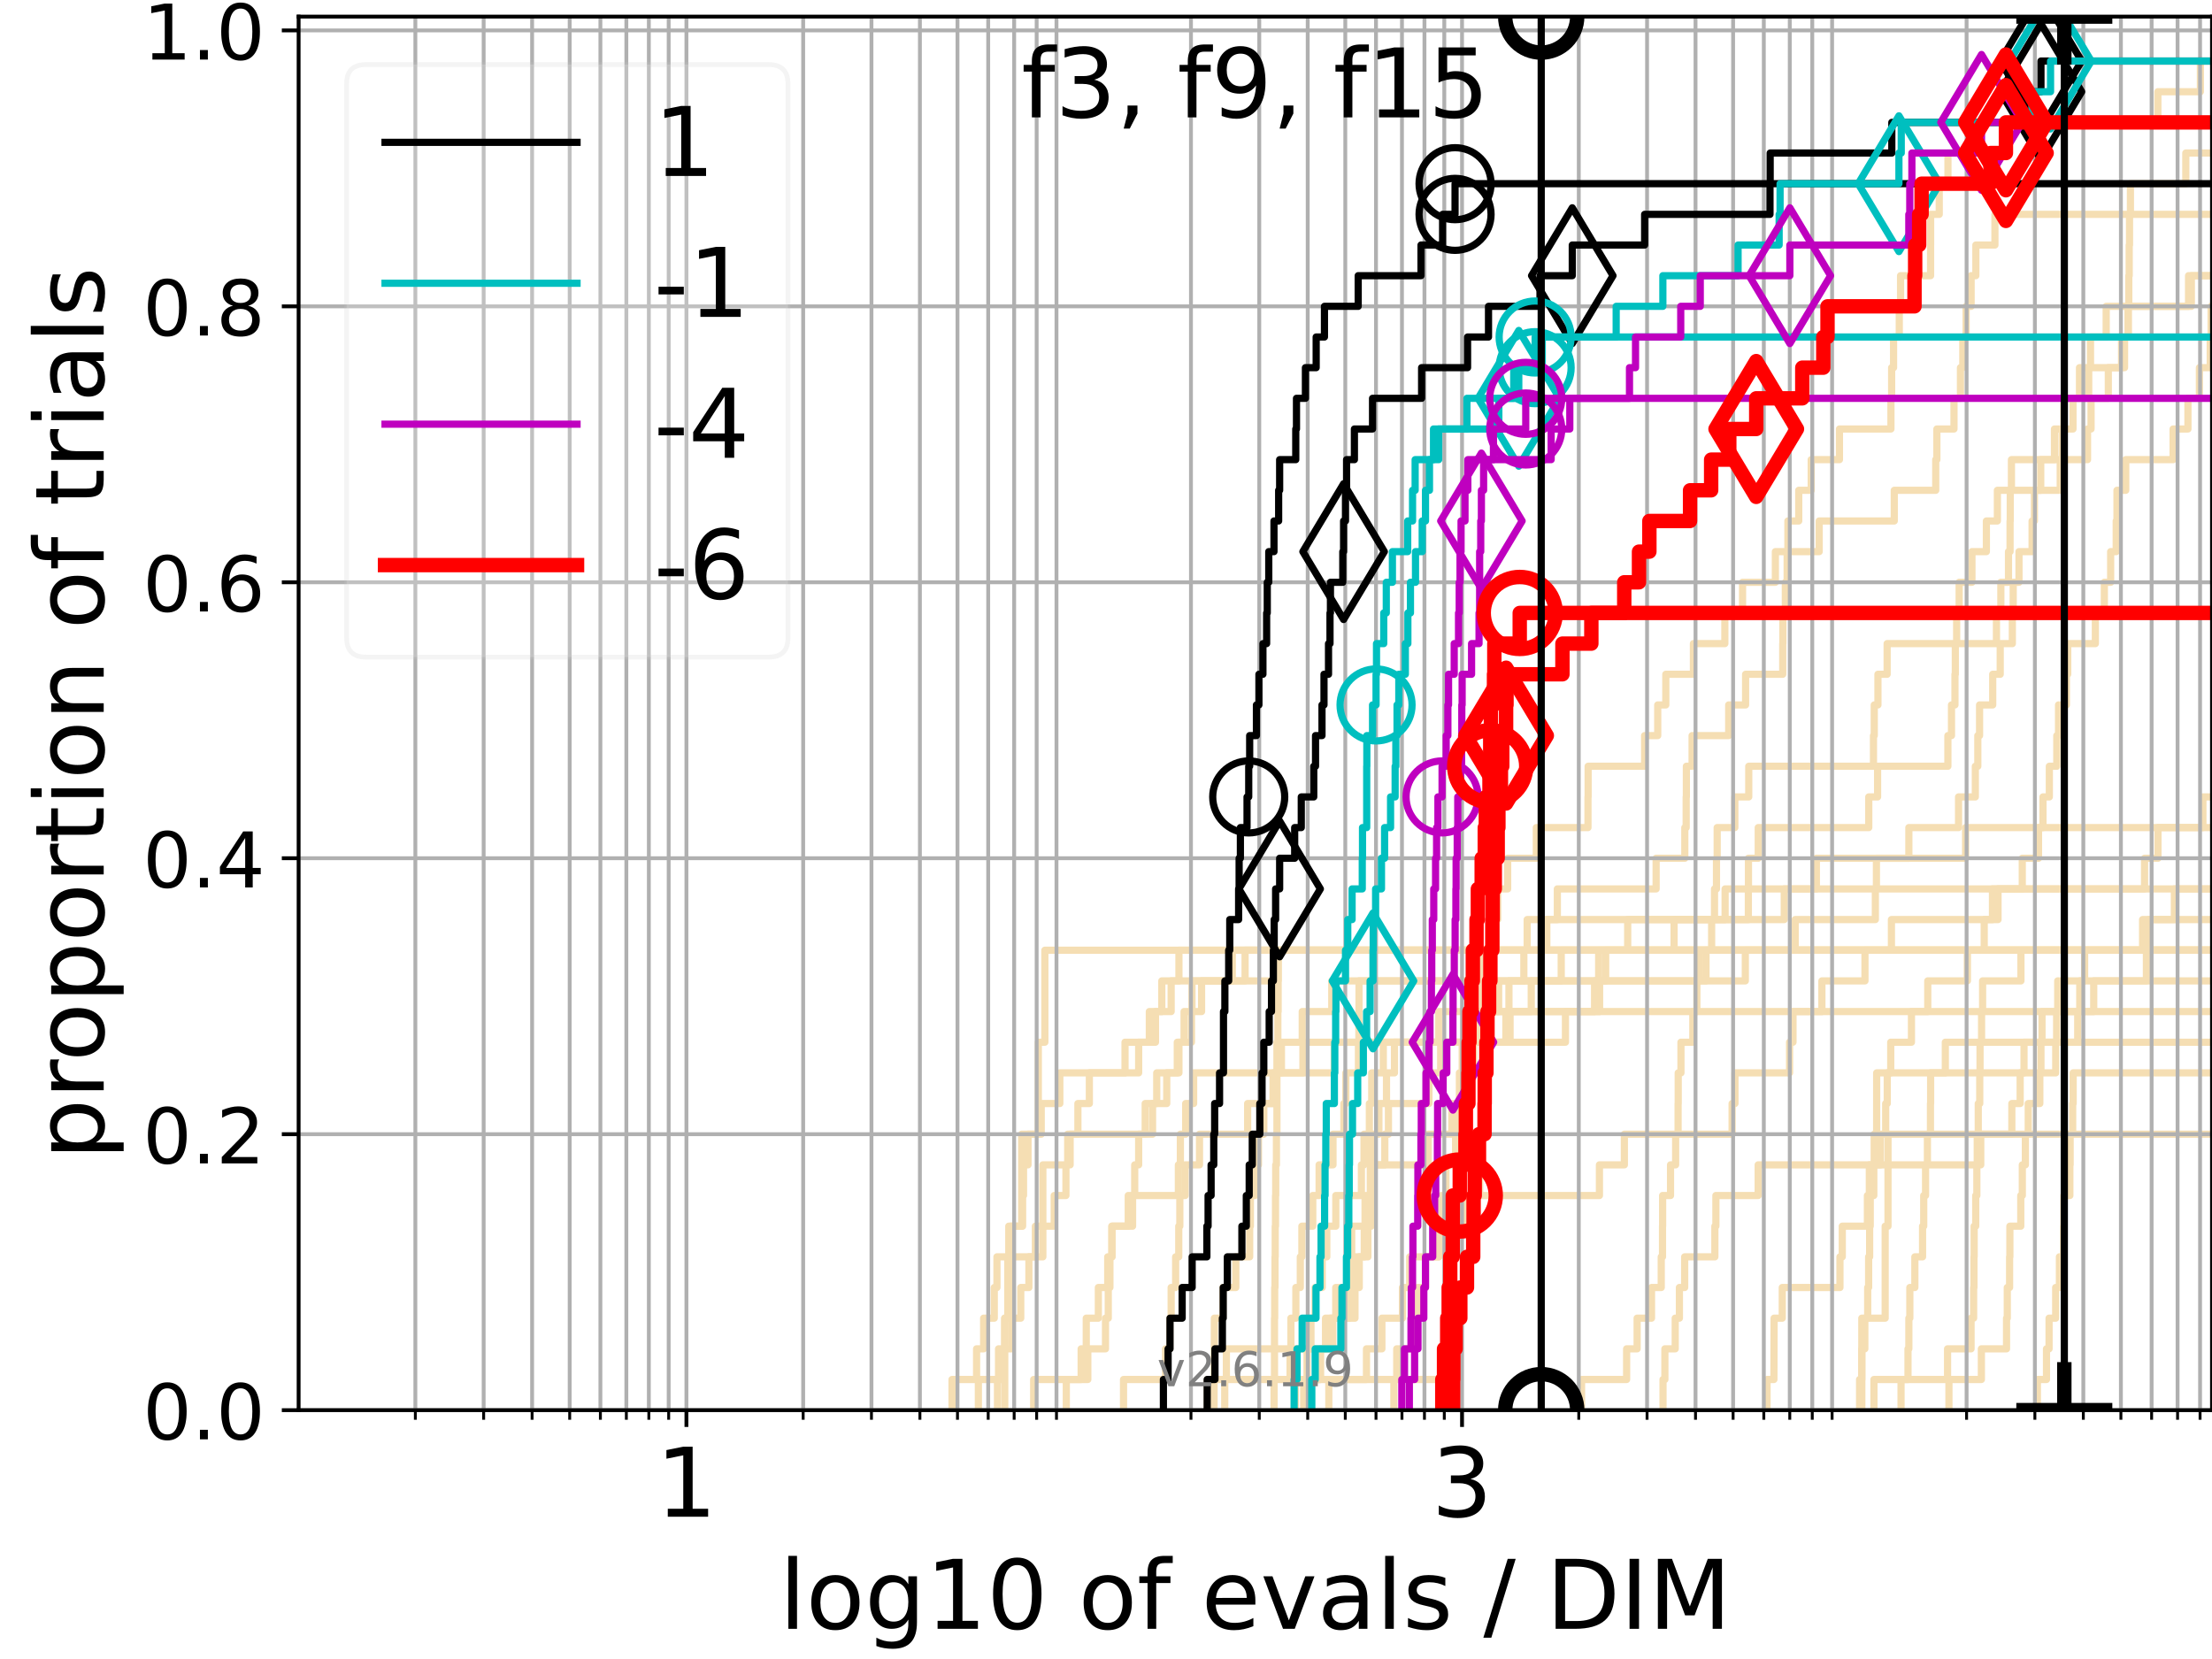 <?xml version="1.0" encoding="utf-8" standalone="no"?>
<!DOCTYPE svg PUBLIC "-//W3C//DTD SVG 1.1//EN"
  "http://www.w3.org/Graphics/SVG/1.1/DTD/svg11.dtd">
<!-- Created with matplotlib (https://matplotlib.org/) -->
<svg height="345.6pt" version="1.1" viewBox="0 0 460.8 345.6" width="460.8pt" xmlns="http://www.w3.org/2000/svg" xmlns:xlink="http://www.w3.org/1999/xlink">
 <defs>
  <style type="text/css">*{stroke-linecap:butt;stroke-linejoin:round;}</style>
 </defs>
 <g id="figure_1">
  <g id="patch_1">
   <path d="M 0 345.6 
L 460.8 345.6 
L 460.8 0 
L 0 0 
z
" style="fill:#ffffff;"/>
  </g>
  <g id="axes_1">
   <g id="patch_2">
    <path d="M 62.208 293.76 
L 460.8 293.76 
L 460.8 3.456 
L 62.208 3.456 
z
" style="fill:#ffffff;"/>
   </g>
   <g id="line2d_1">
    <path clip-path="url(#p61b057d6ea)" d="M 234.051 293.76 
L 234.051 287.373 
L 242.81 287.373 
L 242.81 280.985 
L 243.696 280.985 
L 243.696 274.598 
L 243.973 274.598 
L 243.973 268.211 
L 244.908 268.211 
L 244.908 261.823 
L 245.555 261.823 
L 245.555 255.436 
L 245.781 255.436 
L 245.781 249.049 
L 246.888 249.049 
L 246.888 242.661 
L 249.88 242.661 
L 249.88 236.274 
L 259.907 236.274 
L 259.907 229.887 
L 265.608 229.887 
L 265.608 223.499 
L 277.959 223.499 
L 277.959 217.112 
L 299.723 217.112 
L 299.723 210.725 
L 299.723 210.725 
L 299.723 210.725 
L 460.8 210.725 
" style="fill:none;stroke:#f5deb3;stroke-linecap:square;stroke-width:1.5;"/>
   </g>
   <g id="line2d_2">
    <path clip-path="url(#p61b057d6ea)" d="M 387.851 293.76 
L 387.851 274.598 
L 392.718 274.598 
L 392.718 255.436 
L 393.306 255.436 
L 393.306 236.274 
L 393.306 236.274 
L 393.306 236.274 
L 460.8 236.274 
" style="fill:none;stroke:#f5deb3;stroke-linecap:square;stroke-width:1.5;"/>
   </g>
   <g id="line2d_3">
    <path clip-path="url(#p61b057d6ea)" d="M 198.322 293.76 
L 198.322 287.373 
L 203.439 287.373 
L 203.439 280.985 
L 204.911 280.985 
L 204.911 274.598 
L 207.123 274.598 
L 207.123 268.211 
L 207.683 268.211 
L 207.683 261.823 
L 210.148 261.823 
L 210.148 255.436 
L 213.028 255.436 
L 213.028 249.049 
L 213.218 249.049 
L 213.218 242.661 
L 214.153 242.661 
L 214.153 236.274 
L 216.905 236.274 
L 216.905 229.887 
L 220.78 229.887 
L 220.78 223.499 
L 234.363 223.499 
L 234.363 217.112 
L 240.708 217.112 
L 240.708 210.725 
L 243.973 210.725 
L 243.973 204.337 
L 256.708 204.337 
L 256.708 197.95 
L 256.708 197.95 
L 256.708 197.95 
L 460.8 197.95 
" style="fill:none;stroke:#f5deb3;stroke-linecap:square;stroke-width:1.5;"/>
   </g>
   <g id="line2d_4">
    <path clip-path="url(#p61b057d6ea)" d="M 251.509 293.76 
L 251.509 287.373 
L 252.944 287.373 
L 252.944 280.985 
L 252.975 280.985 
L 252.975 274.598 
L 254.76 274.598 
L 254.76 268.211 
L 257.441 268.211 
L 257.441 261.823 
L 260.33 261.823 
L 260.33 255.436 
L 260.478 255.436 
L 260.478 249.049 
L 261.427 249.049 
L 261.427 242.661 
L 262.163 242.661 
L 262.163 236.274 
L 263.274 236.274 
L 263.274 229.887 
L 265.2 229.887 
L 265.2 223.499 
L 266.945 223.499 
L 266.945 217.112 
L 271.28 217.112 
L 271.28 210.725 
L 277.431 210.725 
L 277.431 204.337 
L 310.814 204.337 
L 310.814 197.95 
L 310.814 197.95 
L 310.814 197.95 
L 460.8 197.95 
" style="fill:none;stroke:#f5deb3;stroke-linecap:square;stroke-width:1.5;"/>
   </g>
   <g id="line2d_5"/>
   <g id="line2d_6"/>
   <g id="line2d_7">
    <path clip-path="url(#p61b057d6ea)" d="M 272.245 293.76 
L 272.245 287.373 
L 272.28 287.373 
L 272.28 280.985 
L 273.098 280.985 
L 273.098 274.598 
L 273.948 274.598 
L 273.948 268.211 
L 275.444 268.211 
L 275.444 261.823 
L 276.397 261.823 
L 276.397 255.436 
L 278.273 255.436 
L 278.273 249.049 
L 283.607 249.049 
L 283.607 242.661 
L 284.151 242.661 
L 284.151 236.274 
L 285.263 236.274 
L 285.263 229.887 
L 285.758 229.887 
L 285.758 223.499 
L 288.169 223.499 
L 288.169 217.112 
L 306.288 217.112 
L 306.288 210.725 
L 333.229 210.725 
L 333.229 204.337 
L 334.496 204.337 
L 334.496 197.95 
L 373.97 197.95 
L 373.97 191.563 
L 390.67 191.563 
L 390.67 185.175 
L 390.892 185.175 
L 390.892 178.788 
L 397.651 178.788 
L 397.651 172.401 
L 408.003 172.401 
L 408.003 166.013 
L 411.498 166.013 
L 411.498 159.626 
L 412.014 159.626 
L 412.014 153.239 
L 412.38 153.239 
L 412.38 146.851 
L 415.118 146.851 
L 415.118 140.464 
L 416.681 140.464 
L 416.681 134.077 
L 419.209 134.077 
L 419.209 127.69 
L 419.39 127.69 
L 419.39 121.302 
L 420.592 121.302 
L 420.592 114.915 
L 423.325 114.915 
L 423.325 108.528 
L 423.808 108.528 
L 423.808 102.14 
L 425.126 102.14 
L 425.126 95.753 
L 427.982 95.753 
L 427.982 89.366 
L 431.842 89.366 
L 431.842 82.978 
L 435.117 82.978 
L 435.117 76.591 
L 435.489 76.591 
L 435.489 70.204 
L 438.757 70.204 
L 438.757 63.816 
L 455.917 63.816 
L 455.917 57.429 
L 461.8 57.429 
" style="fill:none;stroke:#f5deb3;stroke-linecap:square;stroke-width:1.5;"/>
   </g>
   <g id="line2d_8">
    <path clip-path="url(#p61b057d6ea)" d="M 387.385 293.76 
L 387.385 287.373 
L 387.845 287.373 
L 387.845 280.985 
L 388.479 280.985 
L 388.479 274.598 
L 389.076 274.598 
L 389.076 268.211 
L 389.27 268.211 
L 389.27 261.823 
L 389.482 261.823 
L 389.482 255.436 
L 389.605 255.436 
L 389.605 249.049 
L 390.351 249.049 
L 390.351 242.661 
L 390.431 242.661 
L 390.431 236.274 
L 390.942 236.274 
L 390.942 229.887 
L 390.945 229.887 
L 390.945 223.499 
L 428.249 223.499 
L 428.249 217.112 
L 428.433 217.112 
L 428.433 210.725 
L 428.662 210.725 
L 428.662 204.337 
L 447.136 204.337 
L 447.136 197.95 
L 447.606 197.95 
L 447.606 191.563 
L 447.606 191.563 
L 447.606 191.563 
L 460.8 191.563 
" style="fill:none;stroke:#f5deb3;stroke-linecap:square;stroke-width:1.5;"/>
   </g>
   <g id="line2d_9">
    <path clip-path="url(#p61b057d6ea)" d="M 255.136 293.76 
L 255.136 287.373 
L 268.744 287.373 
L 268.744 280.985 
L 268.919 280.985 
L 268.919 274.598 
L 269.95 274.598 
L 269.95 268.211 
L 270.879 268.211 
L 270.879 261.823 
L 271.207 261.823 
L 271.207 255.436 
L 273.475 255.436 
L 273.475 249.049 
L 274.795 249.049 
L 274.795 242.661 
L 277.689 242.661 
L 277.689 236.274 
L 279.954 236.274 
L 279.954 229.887 
L 280.362 229.887 
L 280.362 223.499 
L 282.989 223.499 
L 282.989 217.112 
L 283.08 217.112 
L 283.08 210.725 
L 283.106 210.725 
L 283.106 204.337 
L 308.25 204.337 
L 308.25 197.95 
L 318.139 197.95 
L 318.139 191.563 
L 324.423 191.563 
L 324.423 185.175 
L 345.002 185.175 
L 345.002 178.788 
L 350.977 178.788 
L 350.977 172.401 
L 351.262 172.401 
L 351.262 166.013 
L 351.303 166.013 
L 351.303 159.626 
L 352.496 159.626 
L 352.496 153.239 
L 360.121 153.239 
L 360.121 146.851 
L 363.64 146.851 
L 363.64 140.464 
L 371.374 140.464 
L 371.374 134.077 
L 371.404 134.077 
L 371.404 127.69 
L 371.921 127.69 
L 371.921 121.302 
L 372.299 121.302 
L 372.299 114.915 
L 372.453 114.915 
L 372.453 108.528 
L 374.712 108.528 
L 374.712 102.14 
L 377.308 102.14 
L 377.308 95.753 
L 383.194 95.753 
L 383.194 89.366 
L 393.917 89.366 
L 393.917 82.978 
L 394.064 82.978 
L 394.064 76.591 
L 394.466 76.591 
L 394.466 70.204 
L 395.656 70.204 
L 395.656 63.816 
L 395.922 63.816 
L 395.922 57.429 
L 402.178 57.429 
L 402.178 51.042 
L 402.185 51.042 
L 402.185 44.654 
L 403.979 44.654 
L 403.979 38.267 
L 405.795 38.267 
L 405.795 31.88 
L 410.689 31.88 
L 410.689 25.492 
L 449.523 25.492 
L 449.523 19.105 
L 458.381 19.105 
L 458.381 12.718 
L 458.381 12.718 
L 458.381 12.718 
L 460.8 12.718 
" style="fill:none;stroke:#f5deb3;stroke-linecap:square;stroke-width:1.5;"/>
   </g>
   <g id="line2d_10">
    <path clip-path="url(#p61b057d6ea)" d="M 405.999 293.76 
L 405.999 287.373 
L 412.758 287.373 
L 412.758 280.985 
L 417.999 280.985 
L 417.999 274.598 
L 418.154 274.598 
L 418.154 268.211 
L 418.636 268.211 
L 418.636 261.823 
L 418.695 261.823 
L 418.695 255.436 
L 420.965 255.436 
L 420.965 249.049 
L 421.286 249.049 
L 421.286 242.661 
L 421.922 242.661 
L 421.922 236.274 
L 422.521 236.274 
L 422.521 229.887 
L 424.931 229.887 
L 424.931 223.499 
L 425.168 223.499 
L 425.168 217.112 
L 425.389 217.112 
L 425.389 210.725 
L 436.16 210.725 
L 436.16 204.337 
L 461.8 204.337 
" style="fill:none;stroke:#f5deb3;stroke-linecap:square;stroke-width:1.5;"/>
   </g>
   <g id="line2d_11">
    <path clip-path="url(#p61b057d6ea)" d="M 390.377 293.76 
L 390.377 287.373 
L 405.712 287.373 
L 405.712 280.985 
L 410.607 280.985 
L 410.607 274.598 
L 411.142 274.598 
L 411.142 268.211 
L 411.211 268.211 
L 411.211 261.823 
L 411.252 261.823 
L 411.252 255.436 
L 411.581 255.436 
L 411.581 249.049 
L 411.814 249.049 
L 411.814 242.661 
L 411.896 242.661 
L 411.896 236.274 
L 412.108 236.274 
L 412.108 229.887 
L 412.418 229.887 
L 412.418 223.499 
L 412.477 223.499 
L 412.477 217.112 
L 412.799 217.112 
L 412.799 210.725 
L 413.011 210.725 
L 413.011 204.337 
L 420.997 204.337 
L 420.997 197.95 
L 446.339 197.95 
L 446.339 191.563 
L 452.96 191.563 
L 452.96 185.175 
L 461.8 185.175 
" style="fill:none;stroke:#f5deb3;stroke-linecap:square;stroke-width:1.5;"/>
   </g>
   <g id="line2d_12">
    <path clip-path="url(#p61b057d6ea)" d="M 203.813 293.76 
L 203.813 287.373 
L 208.014 287.373 
L 208.014 280.985 
L 209.31 280.985 
L 209.31 274.598 
L 209.94 274.598 
L 209.94 268.211 
L 209.94 268.211 
L 209.94 261.823 
L 215.689 261.823 
L 215.689 255.436 
L 217.245 255.436 
L 217.245 249.049 
L 217.245 249.049 
L 217.245 242.661 
L 222.423 242.661 
L 222.423 236.274 
L 224.546 236.274 
L 224.546 229.887 
L 226.934 229.887 
L 226.934 223.499 
L 237.204 223.499 
L 237.204 217.112 
L 239.429 217.112 
L 239.429 210.725 
L 242.026 210.725 
L 242.026 204.337 
L 245.593 204.337 
L 245.593 197.95 
L 245.593 197.95 
L 245.593 197.95 
L 460.8 197.95 
" style="fill:none;stroke:#f5deb3;stroke-linecap:square;stroke-width:1.5;"/>
   </g>
   <g id="line2d_13"/>
   <g id="line2d_14">
    <path clip-path="url(#p61b057d6ea)" d="M 252.913 293.76 
L 252.913 287.373 
L 255.479 287.373 
L 255.479 280.985 
L 277.126 280.985 
L 277.126 274.598 
L 281.068 274.598 
L 281.068 268.211 
L 281.26 268.211 
L 281.26 261.823 
L 281.585 261.823 
L 281.585 255.436 
L 285.141 255.436 
L 285.141 249.049 
L 285.902 249.049 
L 285.902 242.661 
L 297.521 242.661 
L 297.521 236.274 
L 302.436 236.274 
L 302.436 229.887 
L 305.043 229.887 
L 305.043 223.499 
L 307.009 223.499 
L 307.009 217.112 
L 314.575 217.112 
L 314.575 210.725 
L 318.986 210.725 
L 318.986 204.337 
L 363.584 204.337 
L 363.584 197.95 
L 363.584 197.95 
L 363.584 197.95 
L 460.8 197.95 
" style="fill:none;stroke:#f5deb3;stroke-linecap:square;stroke-width:1.5;"/>
   </g>
   <g id="line2d_15">
    <path clip-path="url(#p61b057d6ea)" d="M 424.426 293.76 
L 424.426 287.373 
L 426.322 287.373 
L 426.322 280.985 
L 426.859 280.985 
L 426.859 274.598 
L 428.236 274.598 
L 428.236 268.211 
L 429.015 268.211 
L 429.015 261.823 
L 429.872 261.823 
L 429.872 255.436 
L 429.93 255.436 
L 429.93 249.049 
L 431.189 249.049 
L 431.189 242.661 
L 431.245 242.661 
L 431.245 236.274 
L 431.779 236.274 
L 431.779 229.887 
L 431.877 229.887 
L 431.877 223.499 
L 431.877 223.499 
L 431.877 223.499 
L 460.8 223.499 
" style="fill:none;stroke:#f5deb3;stroke-linecap:square;stroke-width:1.5;"/>
   </g>
   <g id="line2d_16">
    <path clip-path="url(#p61b057d6ea)" d="M 276.817 293.76 
L 276.817 287.373 
L 284.662 287.373 
L 284.662 280.985 
L 287.876 280.985 
L 287.876 274.598 
L 292.155 274.598 
L 292.155 268.211 
L 293.671 268.211 
L 293.671 261.823 
L 299.699 261.823 
L 299.699 255.436 
L 307.573 255.436 
L 307.573 249.049 
L 333.192 249.049 
L 333.192 242.661 
L 338.387 242.661 
L 338.387 236.274 
L 360.83 236.274 
L 360.83 229.887 
L 361.426 229.887 
L 361.426 223.499 
L 372.801 223.499 
L 372.801 217.112 
L 373.514 217.112 
L 373.514 210.725 
L 379.536 210.725 
L 379.536 204.337 
L 388.508 204.337 
L 388.508 197.95 
L 461.8 197.95 
" style="fill:none;stroke:#f5deb3;stroke-linecap:square;stroke-width:1.5;"/>
   </g>
   <g id="line2d_17">
    <path clip-path="url(#p61b057d6ea)" d="M 329.466 293.76 
L 329.466 287.373 
L 338.855 287.373 
L 338.855 280.985 
L 341.045 280.985 
L 341.045 274.598 
L 344.042 274.598 
L 344.042 268.211 
L 346.067 268.211 
L 346.067 261.823 
L 346.331 261.823 
L 346.331 255.436 
L 346.356 255.436 
L 346.356 249.049 
L 348.002 249.049 
L 348.002 242.661 
L 349.066 242.661 
L 349.066 236.274 
L 349.577 236.274 
L 349.577 229.887 
L 349.603 229.887 
L 349.603 223.499 
L 350.174 223.499 
L 350.174 217.112 
L 352.647 217.112 
L 352.647 210.725 
L 353.491 210.725 
L 353.491 204.337 
L 354.013 204.337 
L 354.013 197.95 
L 354.013 197.95 
L 354.013 197.95 
L 460.8 197.95 
" style="fill:none;stroke:#f5deb3;stroke-linecap:square;stroke-width:1.5;"/>
   </g>
   <g id="line2d_18">
    <path clip-path="url(#p61b057d6ea)" d="M 207.794 293.76 
L 207.794 287.373 
L 208.99 287.373 
L 208.99 280.985 
L 210.763 280.985 
L 210.763 274.598 
L 212.644 274.598 
L 212.644 268.211 
L 214.338 268.211 
L 214.338 261.823 
L 217.245 261.823 
L 217.245 255.436 
L 219.615 255.436 
L 219.615 249.049 
L 222.056 249.049 
L 222.056 242.661 
L 222.93 242.661 
L 222.93 236.274 
L 240.097 236.274 
L 240.097 229.887 
L 240.967 229.887 
L 240.967 223.499 
L 245.593 223.499 
L 245.593 217.112 
L 248.207 217.112 
L 248.207 210.725 
L 248.311 210.725 
L 248.311 204.337 
L 266.031 204.337 
L 266.031 197.95 
L 266.031 197.95 
L 266.031 197.95 
L 460.8 197.95 
" style="fill:none;stroke:#f5deb3;stroke-linecap:square;stroke-width:1.5;"/>
   </g>
   <g id="line2d_19">
    <path clip-path="url(#p61b057d6ea)" d="M 368.11 293.76 
L 368.11 287.373 
L 369.537 287.373 
L 369.583 274.598 
L 371.279 274.598 
L 371.279 268.211 
L 383.296 268.211 
L 383.296 261.823 
L 383.779 261.823 
L 383.779 255.436 
L 389.015 255.436 
L 389.015 249.049 
L 389.416 249.049 
L 389.416 242.661 
L 391.713 242.661 
L 391.713 236.274 
L 392.824 236.274 
L 392.824 229.887 
L 393.148 229.887 
L 393.148 223.499 
L 393.876 223.499 
L 393.876 217.112 
L 398.192 217.112 
L 398.192 210.725 
L 401.589 210.725 
L 401.589 204.337 
L 409.842 204.337 
L 409.842 197.95 
L 413.349 197.95 
L 413.349 191.563 
L 416.225 191.563 
L 416.225 185.175 
L 421.277 185.175 
L 421.277 178.788 
L 424.661 178.788 
L 424.661 172.401 
L 425.586 172.401 
L 425.586 166.013 
L 426.914 166.013 
L 426.914 159.626 
L 428.467 159.626 
L 428.467 153.239 
L 428.831 153.239 
L 428.831 146.851 
L 430.475 146.851 
L 430.475 140.464 
L 430.746 140.464 
L 430.746 134.077 
L 436.503 134.077 
L 436.503 127.69 
L 438.374 127.69 
L 438.374 121.302 
L 439.688 121.302 
L 439.688 114.915 
L 440.844 114.915 
L 440.844 108.528 
L 441.006 108.528 
L 441.006 102.14 
L 442.828 102.14 
L 442.828 95.753 
L 452.698 95.753 
L 452.698 89.366 
L 455.789 89.366 
L 455.789 82.978 
L 458.178 82.978 
L 458.178 76.591 
L 460.431 76.591 
L 460.431 70.204 
L 460.615 70.204 
L 460.615 63.816 
L 461.8 63.816 
L 461.8 63.816 
" style="fill:none;stroke:#f5deb3;stroke-linecap:square;stroke-width:1.5;"/>
   </g>
   <g id="line2d_20">
    <path clip-path="url(#p61b057d6ea)" d="M 222.13 293.76 
L 222.13 287.373 
L 226.612 287.373 
L 226.612 280.985 
L 230.296 280.985 
L 230.296 274.598 
L 230.874 274.598 
L 230.874 268.211 
L 231.216 268.211 
L 231.216 261.823 
L 231.611 261.823 
L 231.611 255.436 
L 235.937 255.436 
L 235.937 249.049 
L 236.38 249.049 
L 236.38 242.661 
L 237.204 242.661 
L 237.204 236.274 
L 238.565 236.274 
L 238.565 229.887 
L 243.054 229.887 
L 243.054 223.499 
L 245.252 223.499 
L 245.252 217.112 
L 246.669 217.112 
L 246.669 210.725 
L 250.311 210.725 
L 250.311 204.337 
L 259.376 204.337 
L 259.376 197.95 
L 322.233 197.95 
L 322.233 191.563 
L 359.373 191.563 
L 359.373 185.175 
L 378.385 185.175 
L 378.385 178.788 
L 409.467 178.788 
L 409.467 172.401 
L 409.467 172.401 
L 409.467 172.401 
L 460.8 172.401 
" style="fill:none;stroke:#f5deb3;stroke-linecap:square;stroke-width:1.5;"/>
   </g>
   <g id="line2d_21">
    <path clip-path="url(#p61b057d6ea)" d="M 265.415 293.76 
L 265.415 287.373 
L 265.501 287.373 
L 265.501 280.985 
L 265.501 280.985 
L 265.501 274.598 
L 265.544 274.598 
L 265.544 268.211 
L 265.608 268.211 
L 265.608 261.823 
L 265.65 261.823 
L 265.65 255.436 
L 265.714 255.436 
L 265.714 249.049 
L 265.756 249.049 
L 265.756 242.661 
L 265.905 242.661 
L 265.905 236.274 
L 266.01 236.274 
L 266.01 229.887 
L 266.01 229.887 
L 266.01 223.499 
L 266.01 223.499 
L 266.01 217.112 
L 266.199 217.112 
L 266.199 210.725 
L 266.262 210.725 
L 266.262 204.337 
L 266.304 204.337 
L 266.304 197.95 
L 266.304 197.95 
L 266.304 197.95 
L 460.8 197.95 
" style="fill:none;stroke:#f5deb3;stroke-linecap:square;stroke-width:1.5;"/>
   </g>
   <g id="line2d_22">
    <path clip-path="url(#p61b057d6ea)" d="M 215.334 293.76 
L 215.334 287.373 
L 225.226 287.373 
L 225.226 280.985 
L 226.287 280.985 
L 226.287 274.598 
L 228.808 274.598 
L 228.808 268.211 
L 230.759 268.211 
L 230.759 261.823 
L 231.667 261.823 
L 231.667 255.436 
L 235.032 255.436 
L 235.032 249.049 
L 245.48 249.049 
L 245.48 242.661 
L 245.893 242.661 
L 245.893 236.274 
L 246.997 236.274 
L 246.997 229.887 
L 248.658 229.887 
L 248.658 223.499 
L 271.424 223.499 
L 271.424 217.112 
L 313.704 217.112 
L 313.704 210.725 
L 314.342 210.725 
L 314.342 204.337 
L 317.446 204.337 
L 317.446 197.95 
L 394.02 197.95 
L 394.02 191.563 
L 415.069 191.563 
L 415.069 185.175 
L 446.753 185.175 
L 446.753 178.788 
L 449.544 178.788 
L 449.544 172.401 
L 458.906 172.401 
L 458.906 166.013 
L 461.8 166.013 
" style="fill:none;stroke:#f5deb3;stroke-linecap:square;stroke-width:1.5;"/>
   </g>
   <g id="line2d_23">
    <path clip-path="url(#p61b057d6ea)" d="M 346.437 293.76 
L 346.437 287.373 
L 346.827 287.373 
L 346.827 280.985 
L 348.979 280.985 
L 348.979 274.598 
L 349.851 274.598 
L 349.851 268.211 
L 350.949 268.211 
L 350.949 261.823 
L 357.237 261.823 
L 357.237 255.436 
L 357.451 255.436 
L 357.451 249.049 
L 366.259 249.049 
L 366.259 242.661 
L 412.63 242.661 
L 412.63 236.274 
L 419.105 236.274 
L 419.105 229.887 
L 420.836 229.887 
L 420.836 223.499 
L 421.64 223.499 
L 421.64 217.112 
L 461.8 217.112 
" style="fill:none;stroke:#f5deb3;stroke-linecap:square;stroke-width:1.5;"/>
   </g>
   <g id="line2d_24">
    <path clip-path="url(#p61b057d6ea)" d="M 290.371 293.76 
L 290.371 287.373 
L 290.966 287.373 
L 290.966 280.985 
L 295.198 280.985 
L 295.198 274.598 
L 295.308 274.598 
L 295.308 268.211 
L 296.941 268.211 
L 296.941 261.823 
L 299.723 261.823 
L 299.723 255.436 
L 300.251 255.436 
L 300.251 249.049 
L 301.214 249.049 
L 301.214 242.661 
L 303.225 242.661 
L 303.225 236.274 
L 303.724 236.274 
L 303.724 229.887 
L 304.018 229.887 
L 304.018 223.499 
L 304.604 223.499 
L 304.604 217.112 
L 308.876 217.112 
L 308.876 210.725 
L 312.196 210.725 
L 312.196 204.337 
L 355.391 204.337 
L 355.391 197.95 
L 356.565 197.95 
L 356.565 191.563 
L 357.164 191.563 
L 357.164 185.175 
L 357.575 185.175 
L 357.575 178.788 
L 357.72 178.788 
L 357.72 172.401 
L 361.4 172.401 
L 361.4 166.013 
L 364.297 166.013 
L 364.297 159.626 
L 390.28 159.626 
L 390.28 153.239 
L 390.442 153.239 
L 390.442 146.851 
L 391.21 146.851 
L 391.21 140.464 
L 393.126 140.464 
L 393.126 134.077 
L 415.898 134.077 
L 415.898 127.69 
L 416.814 127.69 
L 416.814 121.302 
L 418.405 121.302 
L 418.405 114.915 
L 418.733 114.915 
L 418.733 108.528 
L 418.773 108.528 
L 418.773 102.14 
L 419.019 102.14 
L 419.019 95.753 
L 434.871 95.753 
L 434.871 89.366 
L 435.605 89.366 
L 435.605 82.978 
L 439.201 82.978 
L 439.201 76.591 
L 441.964 76.591 
L 441.964 70.204 
L 443.301 70.204 
L 443.301 63.816 
L 456.497 63.816 
L 456.497 57.429 
L 461.8 57.429 
" style="fill:none;stroke:#f5deb3;stroke-linecap:square;stroke-width:1.5;"/>
   </g>
   <g id="line2d_25">
    <path clip-path="url(#p61b057d6ea)" d="M 396.021 293.76 
L 396.021 287.373 
L 397.471 287.373 
L 397.471 280.985 
L 397.649 280.985 
L 397.649 274.598 
L 397.855 274.598 
L 397.855 268.211 
L 398.899 268.211 
L 398.899 261.823 
L 400.505 261.823 
L 400.505 255.436 
L 400.748 255.436 
L 400.748 249.049 
L 401.131 249.049 
L 401.131 242.661 
L 401.516 242.661 
L 401.516 236.274 
L 402.15 236.274 
L 402.15 229.887 
L 402.186 229.887 
L 402.186 223.499 
L 405.248 223.499 
L 405.248 217.112 
L 432.828 217.112 
L 432.828 210.725 
L 433.253 210.725 
L 433.253 204.337 
L 434.267 204.337 
L 434.267 197.95 
L 461.8 197.95 
" style="fill:none;stroke:#f5deb3;stroke-linecap:square;stroke-width:1.5;"/>
   </g>
   <g id="line2d_26">
    <path clip-path="url(#p61b057d6ea)" d="M 271.586 293.76 
L 271.586 287.373 
L 301.529 287.373 
L 301.529 280.985 
L 301.728 280.985 
L 301.728 274.598 
L 302.428 274.598 
L 302.428 268.211 
L 302.851 268.211 
L 302.851 261.823 
L 303.377 261.823 
L 303.377 255.436 
L 304.849 255.436 
L 304.849 249.049 
L 308.243 249.049 
L 308.243 242.661 
L 308.458 242.661 
L 308.458 236.274 
L 308.633 236.274 
L 308.633 229.887 
L 308.745 229.887 
L 308.745 223.499 
L 308.863 223.499 
L 308.863 217.112 
L 309.185 217.112 
L 309.185 210.725 
L 309.259 210.725 
L 309.259 204.337 
L 309.283 204.337 
L 309.283 197.95 
L 311.644 197.95 
L 311.644 191.563 
L 311.997 191.563 
L 311.997 185.175 
L 314.075 185.175 
L 314.075 178.788 
L 320.041 178.788 
L 320.041 172.401 
L 330.804 172.401 
L 330.804 166.013 
L 330.837 166.013 
L 330.837 159.626 
L 342.601 159.626 
L 342.601 153.239 
L 345.335 153.239 
L 345.335 146.851 
L 347.02 146.851 
L 347.02 140.464 
L 352.77 140.464 
L 352.77 134.077 
L 359.317 134.077 
L 359.317 127.69 
L 363.006 127.69 
L 363.006 121.302 
L 369.843 121.302 
L 369.843 114.915 
L 378.971 114.915 
L 378.971 108.528 
L 394.612 108.528 
L 394.612 102.14 
L 403.248 102.14 
L 403.248 95.753 
L 403.486 95.753 
L 403.486 89.366 
L 407.052 89.366 
L 407.052 82.978 
L 408.4 82.978 
L 408.4 76.591 
L 408.887 76.591 
L 408.887 70.204 
L 409.579 70.204 
L 409.579 63.816 
L 410.621 63.816 
L 410.621 57.429 
L 411.608 57.429 
L 411.608 51.042 
L 415.58 51.042 
L 415.58 44.654 
L 415.58 44.654 
L 415.58 44.654 
L 460.8 44.654 
" style="fill:none;stroke:#f5deb3;stroke-linecap:square;stroke-width:1.5;"/>
   </g>
   <g id="line2d_27">
    <path clip-path="url(#p61b057d6ea)" d="M 273.184 293.76 
L 273.184 287.373 
L 274.942 287.373 
L 274.942 280.985 
L 276.13 280.985 
L 276.13 274.598 
L 282.268 274.598 
L 282.268 268.211 
L 283.157 268.211 
L 283.157 261.823 
L 284.958 261.823 
L 284.958 255.436 
L 285.638 255.436 
L 285.638 249.049 
L 286.164 249.049 
L 286.164 242.661 
L 288.481 242.661 
L 288.481 236.274 
L 289.238 236.274 
L 289.238 229.887 
L 297.675 229.887 
L 297.675 223.499 
L 300.116 223.499 
L 300.116 217.112 
L 307.747 217.112 
L 307.747 210.725 
L 308.82 210.725 
L 308.82 204.337 
L 325.231 204.337 
L 325.231 197.95 
L 325.231 197.95 
L 325.231 197.95 
L 460.8 197.95 
" style="fill:none;stroke:#f5deb3;stroke-linecap:square;stroke-width:1.5;"/>
   </g>
   <g id="line2d_28">
    <path clip-path="url(#p61b057d6ea)" d="M 269.837 293.76 
L 269.837 287.373 
L 275.105 287.373 
L 275.105 280.985 
L 277.643 280.985 
L 277.643 274.598 
L 278.258 274.598 
L 278.258 268.211 
L 281.895 268.211 
L 281.895 261.823 
L 284.201 261.823 
L 284.201 255.436 
L 284.364 255.436 
L 284.364 249.049 
L 285.457 249.049 
L 285.457 242.661 
L 285.518 242.661 
L 285.518 236.274 
L 287.25 236.274 
L 287.25 229.887 
L 288.834 229.887 
L 288.834 223.499 
L 290.497 223.499 
L 290.497 217.112 
L 326.112 217.112 
L 326.112 210.725 
L 332.175 210.725 
L 332.175 204.337 
L 333.03 204.337 
L 333.03 197.95 
L 339.078 197.95 
L 339.078 191.563 
L 364.212 191.563 
L 364.212 185.175 
L 364.237 185.175 
L 364.237 178.788 
L 366.273 178.788 
L 366.273 172.401 
L 389.298 172.401 
L 389.298 166.013 
L 391.138 166.013 
L 391.138 159.626 
L 405.782 159.626 
L 405.782 153.239 
L 406.532 153.239 
L 406.532 146.851 
L 407.253 146.851 
L 407.253 140.464 
L 407.33 140.464 
L 407.33 134.077 
L 407.606 134.077 
L 407.606 127.69 
L 408.13 127.69 
L 408.13 121.302 
L 410.793 121.302 
L 410.793 114.915 
L 413.799 114.915 
L 413.799 108.528 
L 416.092 108.528 
L 416.092 102.14 
L 429.184 102.14 
L 429.184 95.753 
L 429.571 95.753 
L 429.571 89.366 
L 429.941 89.366 
L 429.941 82.978 
L 433.196 82.978 
L 433.196 76.591 
L 442.582 76.591 
L 442.582 70.204 
L 443.377 70.204 
L 443.377 63.816 
L 443.467 63.816 
L 443.467 57.429 
L 443.55 57.429 
L 443.55 51.042 
L 443.619 51.042 
L 443.619 44.654 
L 443.809 44.654 
L 443.809 38.267 
L 455.343 38.267 
L 455.343 31.88 
L 461.8 31.88 
" style="fill:none;stroke:#f5deb3;stroke-linecap:square;stroke-width:1.5;"/>
   </g>
   <g id="line2d_29">
    <path clip-path="url(#p61b057d6ea)" d="M 209.31 293.76 
L 209.31 287.373 
L 209.31 287.373 
L 209.31 280.985 
L 209.31 280.985 
L 209.31 274.598 
L 210.559 274.598 
L 210.559 268.211 
L 210.559 268.211 
L 210.559 261.823 
L 210.559 261.823 
L 210.559 255.436 
L 212.836 255.436 
L 212.836 249.049 
L 212.836 249.049 
L 212.836 242.661 
L 212.836 242.661 
L 212.836 236.274 
L 216.302 236.274 
L 216.302 229.887 
L 216.302 229.887 
L 216.302 223.499 
L 216.302 223.499 
L 216.302 217.112 
L 217.665 217.112 
L 217.665 210.725 
L 217.665 210.725 
L 217.665 204.337 
L 217.665 204.337 
L 217.665 197.95 
L 348.743 197.95 
L 348.743 191.563 
L 371.697 191.563 
L 371.697 185.175 
L 371.697 185.175 
L 371.697 185.175 
L 460.8 185.175 
" style="fill:none;stroke:#f5deb3;stroke-linecap:square;stroke-width:1.5;"/>
   </g>
   <g id="line2d_30"/>
   <g id="matplotlib.axis_1">
    <g id="xtick_1">
     <g id="line2d_31">
      <path clip-path="url(#p61b057d6ea)" d="M 142.995 293.76 
L 142.995 3.456 
" style="fill:none;stroke:#b0b0b0;stroke-linecap:square;stroke-width:0.8;"/>
     </g>
     <g id="line2d_32">
      <defs>
       <path d="M 0 0 
L 0 3.5 
" id="meffb526d9d" style="stroke:#000000;stroke-width:0.8;"/>
      </defs>
      <g>
       <use style="stroke:#000000;stroke-width:0.8;" x="142.995" xlink:href="#meffb526d9d" y="293.76"/>
      </g>
     </g>
     <g id="text_1">
      <!-- 1 -->
      <g transform="translate(136.633 315.957)scale(0.2 -0.2)">
       <defs>
        <path d="M 12.406 8.297 
L 28.516 8.297 
L 28.516 63.922 
L 10.984 60.406 
L 10.984 69.391 
L 28.422 72.906 
L 38.281 72.906 
L 38.281 8.297 
L 54.391 8.297 
L 54.391 0 
L 12.406 0 
z
" id="DejaVuSans-49"/>
       </defs>
       <use xlink:href="#DejaVuSans-49"/>
      </g>
     </g>
    </g>
    <g id="xtick_2">
     <g id="line2d_33">
      <path clip-path="url(#p61b057d6ea)" d="M 304.569 293.76 
L 304.569 3.456 
" style="fill:none;stroke:#b0b0b0;stroke-linecap:square;stroke-width:0.8;"/>
     </g>
     <g id="line2d_34">
      <g>
       <use style="stroke:#000000;stroke-width:0.8;" x="304.569" xlink:href="#meffb526d9d" y="293.76"/>
      </g>
     </g>
     <g id="text_2">
      <!-- 3 -->
      <g transform="translate(298.207 315.957)scale(0.2 -0.2)">
       <defs>
        <path d="M 40.578 39.312 
Q 47.656 37.797 51.625 33 
Q 55.609 28.219 55.609 21.188 
Q 55.609 10.406 48.188 4.484 
Q 40.766 -1.422 27.094 -1.422 
Q 22.516 -1.422 17.656 -0.516 
Q 12.797 0.391 7.625 2.203 
L 7.625 11.719 
Q 11.719 9.328 16.594 8.109 
Q 21.484 6.891 26.812 6.891 
Q 36.078 6.891 40.938 10.547 
Q 45.797 14.203 45.797 21.188 
Q 45.797 27.641 41.281 31.266 
Q 36.766 34.906 28.719 34.906 
L 20.219 34.906 
L 20.219 43.016 
L 29.109 43.016 
Q 36.375 43.016 40.234 45.922 
Q 44.094 48.828 44.094 54.297 
Q 44.094 59.906 40.109 62.906 
Q 36.141 65.922 28.719 65.922 
Q 24.656 65.922 20.016 65.031 
Q 15.375 64.156 9.812 62.312 
L 9.812 71.094 
Q 15.438 72.656 20.344 73.438 
Q 25.25 74.219 29.594 74.219 
Q 40.828 74.219 47.359 69.109 
Q 53.906 64.016 53.906 55.328 
Q 53.906 49.266 50.438 45.094 
Q 46.969 40.922 40.578 39.312 
z
" id="DejaVuSans-51"/>
       </defs>
       <use xlink:href="#DejaVuSans-51"/>
      </g>
     </g>
    </g>
    <g id="xtick_3">
     <g id="line2d_35">
      <path clip-path="url(#p61b057d6ea)" d="M 86.527 293.76 
L 86.527 3.456 
" style="fill:none;stroke:#b0b0b0;stroke-linecap:square;stroke-width:0.8;"/>
     </g>
     <g id="line2d_36">
      <defs>
       <path d="M 0 0 
L 0 2 
" id="m8a483101e8" style="stroke:#000000;stroke-width:0.6;"/>
      </defs>
      <g>
       <use style="stroke:#000000;stroke-width:0.6;" x="86.527" xlink:href="#m8a483101e8" y="293.76"/>
      </g>
     </g>
    </g>
    <g id="xtick_4">
     <g id="line2d_37">
      <path clip-path="url(#p61b057d6ea)" d="M 100.753 293.76 
L 100.753 3.456 
" style="fill:none;stroke:#b0b0b0;stroke-linecap:square;stroke-width:0.8;"/>
     </g>
     <g id="line2d_38">
      <g>
       <use style="stroke:#000000;stroke-width:0.6;" x="100.753" xlink:href="#m8a483101e8" y="293.76"/>
      </g>
     </g>
    </g>
    <g id="xtick_5">
     <g id="line2d_39">
      <path clip-path="url(#p61b057d6ea)" d="M 110.847 293.76 
L 110.847 3.456 
" style="fill:none;stroke:#b0b0b0;stroke-linecap:square;stroke-width:0.8;"/>
     </g>
     <g id="line2d_40">
      <g>
       <use style="stroke:#000000;stroke-width:0.6;" x="110.847" xlink:href="#m8a483101e8" y="293.76"/>
      </g>
     </g>
    </g>
    <g id="xtick_6">
     <g id="line2d_41">
      <path clip-path="url(#p61b057d6ea)" d="M 118.676 293.76 
L 118.676 3.456 
" style="fill:none;stroke:#b0b0b0;stroke-linecap:square;stroke-width:0.8;"/>
     </g>
     <g id="line2d_42">
      <g>
       <use style="stroke:#000000;stroke-width:0.6;" x="118.676" xlink:href="#m8a483101e8" y="293.76"/>
      </g>
     </g>
    </g>
    <g id="xtick_7">
     <g id="line2d_43">
      <path clip-path="url(#p61b057d6ea)" d="M 125.073 293.76 
L 125.073 3.456 
" style="fill:none;stroke:#b0b0b0;stroke-linecap:square;stroke-width:0.8;"/>
     </g>
     <g id="line2d_44">
      <g>
       <use style="stroke:#000000;stroke-width:0.6;" x="125.073" xlink:href="#m8a483101e8" y="293.76"/>
      </g>
     </g>
    </g>
    <g id="xtick_8">
     <g id="line2d_45">
      <path clip-path="url(#p61b057d6ea)" d="M 130.481 293.76 
L 130.481 3.456 
" style="fill:none;stroke:#b0b0b0;stroke-linecap:square;stroke-width:0.8;"/>
     </g>
     <g id="line2d_46">
      <g>
       <use style="stroke:#000000;stroke-width:0.6;" x="130.481" xlink:href="#m8a483101e8" y="293.76"/>
      </g>
     </g>
    </g>
    <g id="xtick_9">
     <g id="line2d_47">
      <path clip-path="url(#p61b057d6ea)" d="M 135.166 293.76 
L 135.166 3.456 
" style="fill:none;stroke:#b0b0b0;stroke-linecap:square;stroke-width:0.8;"/>
     </g>
     <g id="line2d_48">
      <g>
       <use style="stroke:#000000;stroke-width:0.6;" x="135.166" xlink:href="#m8a483101e8" y="293.76"/>
      </g>
     </g>
    </g>
    <g id="xtick_10">
     <g id="line2d_49">
      <path clip-path="url(#p61b057d6ea)" d="M 139.298 293.76 
L 139.298 3.456 
" style="fill:none;stroke:#b0b0b0;stroke-linecap:square;stroke-width:0.8;"/>
     </g>
     <g id="line2d_50">
      <g>
       <use style="stroke:#000000;stroke-width:0.6;" x="139.298" xlink:href="#m8a483101e8" y="293.76"/>
      </g>
     </g>
    </g>
    <g id="xtick_11">
     <g id="line2d_51">
      <path clip-path="url(#p61b057d6ea)" d="M 167.314 293.76 
L 167.314 3.456 
" style="fill:none;stroke:#b0b0b0;stroke-linecap:square;stroke-width:0.8;"/>
     </g>
     <g id="line2d_52">
      <g>
       <use style="stroke:#000000;stroke-width:0.6;" x="167.314" xlink:href="#m8a483101e8" y="293.76"/>
      </g>
     </g>
    </g>
    <g id="xtick_12">
     <g id="line2d_53">
      <path clip-path="url(#p61b057d6ea)" d="M 181.54 293.76 
L 181.54 3.456 
" style="fill:none;stroke:#b0b0b0;stroke-linecap:square;stroke-width:0.8;"/>
     </g>
     <g id="line2d_54">
      <g>
       <use style="stroke:#000000;stroke-width:0.6;" x="181.54" xlink:href="#m8a483101e8" y="293.76"/>
      </g>
     </g>
    </g>
    <g id="xtick_13">
     <g id="line2d_55">
      <path clip-path="url(#p61b057d6ea)" d="M 191.634 293.76 
L 191.634 3.456 
" style="fill:none;stroke:#b0b0b0;stroke-linecap:square;stroke-width:0.8;"/>
     </g>
     <g id="line2d_56">
      <g>
       <use style="stroke:#000000;stroke-width:0.6;" x="191.634" xlink:href="#m8a483101e8" y="293.76"/>
      </g>
     </g>
    </g>
    <g id="xtick_14">
     <g id="line2d_57">
      <path clip-path="url(#p61b057d6ea)" d="M 199.463 293.76 
L 199.463 3.456 
" style="fill:none;stroke:#b0b0b0;stroke-linecap:square;stroke-width:0.8;"/>
     </g>
     <g id="line2d_58">
      <g>
       <use style="stroke:#000000;stroke-width:0.6;" x="199.463" xlink:href="#m8a483101e8" y="293.76"/>
      </g>
     </g>
    </g>
    <g id="xtick_15">
     <g id="line2d_59">
      <path clip-path="url(#p61b057d6ea)" d="M 205.86 293.76 
L 205.86 3.456 
" style="fill:none;stroke:#b0b0b0;stroke-linecap:square;stroke-width:0.8;"/>
     </g>
     <g id="line2d_60">
      <g>
       <use style="stroke:#000000;stroke-width:0.6;" x="205.86" xlink:href="#m8a483101e8" y="293.76"/>
      </g>
     </g>
    </g>
    <g id="xtick_16">
     <g id="line2d_61">
      <path clip-path="url(#p61b057d6ea)" d="M 211.268 293.76 
L 211.268 3.456 
" style="fill:none;stroke:#b0b0b0;stroke-linecap:square;stroke-width:0.8;"/>
     </g>
     <g id="line2d_62">
      <g>
       <use style="stroke:#000000;stroke-width:0.6;" x="211.268" xlink:href="#m8a483101e8" y="293.76"/>
      </g>
     </g>
    </g>
    <g id="xtick_17">
     <g id="line2d_63">
      <path clip-path="url(#p61b057d6ea)" d="M 215.953 293.76 
L 215.953 3.456 
" style="fill:none;stroke:#b0b0b0;stroke-linecap:square;stroke-width:0.8;"/>
     </g>
     <g id="line2d_64">
      <g>
       <use style="stroke:#000000;stroke-width:0.6;" x="215.953" xlink:href="#m8a483101e8" y="293.76"/>
      </g>
     </g>
    </g>
    <g id="xtick_18">
     <g id="line2d_65">
      <path clip-path="url(#p61b057d6ea)" d="M 220.086 293.76 
L 220.086 3.456 
" style="fill:none;stroke:#b0b0b0;stroke-linecap:square;stroke-width:0.8;"/>
     </g>
     <g id="line2d_66">
      <g>
       <use style="stroke:#000000;stroke-width:0.6;" x="220.086" xlink:href="#m8a483101e8" y="293.76"/>
      </g>
     </g>
    </g>
    <g id="xtick_19">
     <g id="line2d_67">
      <path clip-path="url(#p61b057d6ea)" d="M 248.101 293.76 
L 248.101 3.456 
" style="fill:none;stroke:#b0b0b0;stroke-linecap:square;stroke-width:0.8;"/>
     </g>
     <g id="line2d_68">
      <g>
       <use style="stroke:#000000;stroke-width:0.6;" x="248.101" xlink:href="#m8a483101e8" y="293.76"/>
      </g>
     </g>
    </g>
    <g id="xtick_20">
     <g id="line2d_69">
      <path clip-path="url(#p61b057d6ea)" d="M 262.327 293.76 
L 262.327 3.456 
" style="fill:none;stroke:#b0b0b0;stroke-linecap:square;stroke-width:0.8;"/>
     </g>
     <g id="line2d_70">
      <g>
       <use style="stroke:#000000;stroke-width:0.6;" x="262.327" xlink:href="#m8a483101e8" y="293.76"/>
      </g>
     </g>
    </g>
    <g id="xtick_21">
     <g id="line2d_71">
      <path clip-path="url(#p61b057d6ea)" d="M 272.421 293.76 
L 272.421 3.456 
" style="fill:none;stroke:#b0b0b0;stroke-linecap:square;stroke-width:0.8;"/>
     </g>
     <g id="line2d_72">
      <g>
       <use style="stroke:#000000;stroke-width:0.6;" x="272.421" xlink:href="#m8a483101e8" y="293.76"/>
      </g>
     </g>
    </g>
    <g id="xtick_22">
     <g id="line2d_73">
      <path clip-path="url(#p61b057d6ea)" d="M 280.25 293.76 
L 280.25 3.456 
" style="fill:none;stroke:#b0b0b0;stroke-linecap:square;stroke-width:0.8;"/>
     </g>
     <g id="line2d_74">
      <g>
       <use style="stroke:#000000;stroke-width:0.6;" x="280.25" xlink:href="#m8a483101e8" y="293.76"/>
      </g>
     </g>
    </g>
    <g id="xtick_23">
     <g id="line2d_75">
      <path clip-path="url(#p61b057d6ea)" d="M 286.647 293.76 
L 286.647 3.456 
" style="fill:none;stroke:#b0b0b0;stroke-linecap:square;stroke-width:0.8;"/>
     </g>
     <g id="line2d_76">
      <g>
       <use style="stroke:#000000;stroke-width:0.6;" x="286.647" xlink:href="#m8a483101e8" y="293.76"/>
      </g>
     </g>
    </g>
    <g id="xtick_24">
     <g id="line2d_77">
      <path clip-path="url(#p61b057d6ea)" d="M 292.055 293.76 
L 292.055 3.456 
" style="fill:none;stroke:#b0b0b0;stroke-linecap:square;stroke-width:0.8;"/>
     </g>
     <g id="line2d_78">
      <g>
       <use style="stroke:#000000;stroke-width:0.6;" x="292.055" xlink:href="#m8a483101e8" y="293.76"/>
      </g>
     </g>
    </g>
    <g id="xtick_25">
     <g id="line2d_79">
      <path clip-path="url(#p61b057d6ea)" d="M 296.74 293.76 
L 296.74 3.456 
" style="fill:none;stroke:#b0b0b0;stroke-linecap:square;stroke-width:0.8;"/>
     </g>
     <g id="line2d_80">
      <g>
       <use style="stroke:#000000;stroke-width:0.6;" x="296.74" xlink:href="#m8a483101e8" y="293.76"/>
      </g>
     </g>
    </g>
    <g id="xtick_26">
     <g id="line2d_81">
      <path clip-path="url(#p61b057d6ea)" d="M 300.873 293.76 
L 300.873 3.456 
" style="fill:none;stroke:#b0b0b0;stroke-linecap:square;stroke-width:0.8;"/>
     </g>
     <g id="line2d_82">
      <g>
       <use style="stroke:#000000;stroke-width:0.6;" x="300.873" xlink:href="#m8a483101e8" y="293.76"/>
      </g>
     </g>
    </g>
    <g id="xtick_27">
     <g id="line2d_83">
      <path clip-path="url(#p61b057d6ea)" d="M 328.889 293.76 
L 328.889 3.456 
" style="fill:none;stroke:#b0b0b0;stroke-linecap:square;stroke-width:0.8;"/>
     </g>
     <g id="line2d_84">
      <g>
       <use style="stroke:#000000;stroke-width:0.6;" x="328.889" xlink:href="#m8a483101e8" y="293.76"/>
      </g>
     </g>
    </g>
    <g id="xtick_28">
     <g id="line2d_85">
      <path clip-path="url(#p61b057d6ea)" d="M 343.114 293.76 
L 343.114 3.456 
" style="fill:none;stroke:#b0b0b0;stroke-linecap:square;stroke-width:0.8;"/>
     </g>
     <g id="line2d_86">
      <g>
       <use style="stroke:#000000;stroke-width:0.6;" x="343.114" xlink:href="#m8a483101e8" y="293.76"/>
      </g>
     </g>
    </g>
    <g id="xtick_29">
     <g id="line2d_87">
      <path clip-path="url(#p61b057d6ea)" d="M 353.208 293.76 
L 353.208 3.456 
" style="fill:none;stroke:#b0b0b0;stroke-linecap:square;stroke-width:0.8;"/>
     </g>
     <g id="line2d_88">
      <g>
       <use style="stroke:#000000;stroke-width:0.6;" x="353.208" xlink:href="#m8a483101e8" y="293.76"/>
      </g>
     </g>
    </g>
    <g id="xtick_30">
     <g id="line2d_89">
      <path clip-path="url(#p61b057d6ea)" d="M 361.037 293.76 
L 361.037 3.456 
" style="fill:none;stroke:#b0b0b0;stroke-linecap:square;stroke-width:0.8;"/>
     </g>
     <g id="line2d_90">
      <g>
       <use style="stroke:#000000;stroke-width:0.6;" x="361.037" xlink:href="#m8a483101e8" y="293.76"/>
      </g>
     </g>
    </g>
    <g id="xtick_31">
     <g id="line2d_91">
      <path clip-path="url(#p61b057d6ea)" d="M 367.434 293.76 
L 367.434 3.456 
" style="fill:none;stroke:#b0b0b0;stroke-linecap:square;stroke-width:0.8;"/>
     </g>
     <g id="line2d_92">
      <g>
       <use style="stroke:#000000;stroke-width:0.6;" x="367.434" xlink:href="#m8a483101e8" y="293.76"/>
      </g>
     </g>
    </g>
    <g id="xtick_32">
     <g id="line2d_93">
      <path clip-path="url(#p61b057d6ea)" d="M 372.842 293.76 
L 372.842 3.456 
" style="fill:none;stroke:#b0b0b0;stroke-linecap:square;stroke-width:0.8;"/>
     </g>
     <g id="line2d_94">
      <g>
       <use style="stroke:#000000;stroke-width:0.6;" x="372.842" xlink:href="#m8a483101e8" y="293.76"/>
      </g>
     </g>
    </g>
    <g id="xtick_33">
     <g id="line2d_95">
      <path clip-path="url(#p61b057d6ea)" d="M 377.527 293.76 
L 377.527 3.456 
" style="fill:none;stroke:#b0b0b0;stroke-linecap:square;stroke-width:0.8;"/>
     </g>
     <g id="line2d_96">
      <g>
       <use style="stroke:#000000;stroke-width:0.6;" x="377.527" xlink:href="#m8a483101e8" y="293.76"/>
      </g>
     </g>
    </g>
    <g id="xtick_34">
     <g id="line2d_97">
      <path clip-path="url(#p61b057d6ea)" d="M 381.66 293.76 
L 381.66 3.456 
" style="fill:none;stroke:#b0b0b0;stroke-linecap:square;stroke-width:0.8;"/>
     </g>
     <g id="line2d_98">
      <g>
       <use style="stroke:#000000;stroke-width:0.6;" x="381.66" xlink:href="#m8a483101e8" y="293.76"/>
      </g>
     </g>
    </g>
    <g id="xtick_35">
     <g id="line2d_99">
      <path clip-path="url(#p61b057d6ea)" d="M 409.676 293.76 
L 409.676 3.456 
" style="fill:none;stroke:#b0b0b0;stroke-linecap:square;stroke-width:0.8;"/>
     </g>
     <g id="line2d_100">
      <g>
       <use style="stroke:#000000;stroke-width:0.6;" x="409.676" xlink:href="#m8a483101e8" y="293.76"/>
      </g>
     </g>
    </g>
    <g id="xtick_36">
     <g id="line2d_101">
      <path clip-path="url(#p61b057d6ea)" d="M 423.902 293.76 
L 423.902 3.456 
" style="fill:none;stroke:#b0b0b0;stroke-linecap:square;stroke-width:0.8;"/>
     </g>
     <g id="line2d_102">
      <g>
       <use style="stroke:#000000;stroke-width:0.6;" x="423.902" xlink:href="#m8a483101e8" y="293.76"/>
      </g>
     </g>
    </g>
    <g id="xtick_37">
     <g id="line2d_103">
      <path clip-path="url(#p61b057d6ea)" d="M 433.995 293.76 
L 433.995 3.456 
" style="fill:none;stroke:#b0b0b0;stroke-linecap:square;stroke-width:0.8;"/>
     </g>
     <g id="line2d_104">
      <g>
       <use style="stroke:#000000;stroke-width:0.6;" x="433.995" xlink:href="#m8a483101e8" y="293.76"/>
      </g>
     </g>
    </g>
    <g id="xtick_38">
     <g id="line2d_105">
      <path clip-path="url(#p61b057d6ea)" d="M 441.824 293.76 
L 441.824 3.456 
" style="fill:none;stroke:#b0b0b0;stroke-linecap:square;stroke-width:0.8;"/>
     </g>
     <g id="line2d_106">
      <g>
       <use style="stroke:#000000;stroke-width:0.6;" x="441.824" xlink:href="#m8a483101e8" y="293.76"/>
      </g>
     </g>
    </g>
    <g id="xtick_39">
     <g id="line2d_107">
      <path clip-path="url(#p61b057d6ea)" d="M 448.221 293.76 
L 448.221 3.456 
" style="fill:none;stroke:#b0b0b0;stroke-linecap:square;stroke-width:0.8;"/>
     </g>
     <g id="line2d_108">
      <g>
       <use style="stroke:#000000;stroke-width:0.6;" x="448.221" xlink:href="#m8a483101e8" y="293.76"/>
      </g>
     </g>
    </g>
    <g id="xtick_40">
     <g id="line2d_109">
      <path clip-path="url(#p61b057d6ea)" d="M 453.629 293.76 
L 453.629 3.456 
" style="fill:none;stroke:#b0b0b0;stroke-linecap:square;stroke-width:0.8;"/>
     </g>
     <g id="line2d_110">
      <g>
       <use style="stroke:#000000;stroke-width:0.6;" x="453.629" xlink:href="#m8a483101e8" y="293.76"/>
      </g>
     </g>
    </g>
    <g id="xtick_41">
     <g id="line2d_111">
      <path clip-path="url(#p61b057d6ea)" d="M 458.314 293.76 
L 458.314 3.456 
" style="fill:none;stroke:#b0b0b0;stroke-linecap:square;stroke-width:0.8;"/>
     </g>
     <g id="line2d_112">
      <g>
       <use style="stroke:#000000;stroke-width:0.6;" x="458.314" xlink:href="#m8a483101e8" y="293.76"/>
      </g>
     </g>
    </g>
    <g id="text_3">
     <!-- log10 of evals / DIM -->
     <g transform="translate(162.348 339.313)scale(0.2 -0.2)">
      <defs>
       <path d="M 9.422 75.984 
L 18.406 75.984 
L 18.406 0 
L 9.422 0 
z
" id="DejaVuSans-108"/>
       <path d="M 30.609 48.391 
Q 23.391 48.391 19.188 42.75 
Q 14.984 37.109 14.984 27.297 
Q 14.984 17.484 19.156 11.844 
Q 23.344 6.203 30.609 6.203 
Q 37.797 6.203 41.984 11.859 
Q 46.188 17.531 46.188 27.297 
Q 46.188 37.016 41.984 42.703 
Q 37.797 48.391 30.609 48.391 
z
M 30.609 56 
Q 42.328 56 49.016 48.375 
Q 55.719 40.766 55.719 27.297 
Q 55.719 13.875 49.016 6.219 
Q 42.328 -1.422 30.609 -1.422 
Q 18.844 -1.422 12.172 6.219 
Q 5.516 13.875 5.516 27.297 
Q 5.516 40.766 12.172 48.375 
Q 18.844 56 30.609 56 
z
" id="DejaVuSans-111"/>
       <path d="M 45.406 27.984 
Q 45.406 37.75 41.375 43.109 
Q 37.359 48.484 30.078 48.484 
Q 22.859 48.484 18.828 43.109 
Q 14.797 37.75 14.797 27.984 
Q 14.797 18.266 18.828 12.891 
Q 22.859 7.516 30.078 7.516 
Q 37.359 7.516 41.375 12.891 
Q 45.406 18.266 45.406 27.984 
z
M 54.391 6.781 
Q 54.391 -7.172 48.188 -13.984 
Q 42 -20.797 29.203 -20.797 
Q 24.469 -20.797 20.266 -20.094 
Q 16.062 -19.391 12.109 -17.922 
L 12.109 -9.188 
Q 16.062 -11.328 19.922 -12.344 
Q 23.781 -13.375 27.781 -13.375 
Q 36.625 -13.375 41.016 -8.766 
Q 45.406 -4.156 45.406 5.172 
L 45.406 9.625 
Q 42.625 4.781 38.281 2.391 
Q 33.938 0 27.875 0 
Q 17.828 0 11.672 7.656 
Q 5.516 15.328 5.516 27.984 
Q 5.516 40.672 11.672 48.328 
Q 17.828 56 27.875 56 
Q 33.938 56 38.281 53.609 
Q 42.625 51.219 45.406 46.391 
L 45.406 54.688 
L 54.391 54.688 
z
" id="DejaVuSans-103"/>
       <path d="M 31.781 66.406 
Q 24.172 66.406 20.328 58.906 
Q 16.5 51.422 16.5 36.375 
Q 16.5 21.391 20.328 13.891 
Q 24.172 6.391 31.781 6.391 
Q 39.453 6.391 43.281 13.891 
Q 47.125 21.391 47.125 36.375 
Q 47.125 51.422 43.281 58.906 
Q 39.453 66.406 31.781 66.406 
z
M 31.781 74.219 
Q 44.047 74.219 50.516 64.516 
Q 56.984 54.828 56.984 36.375 
Q 56.984 17.969 50.516 8.266 
Q 44.047 -1.422 31.781 -1.422 
Q 19.531 -1.422 13.062 8.266 
Q 6.594 17.969 6.594 36.375 
Q 6.594 54.828 13.062 64.516 
Q 19.531 74.219 31.781 74.219 
z
" id="DejaVuSans-48"/>
       <path id="DejaVuSans-32"/>
       <path d="M 37.109 75.984 
L 37.109 68.5 
L 28.516 68.5 
Q 23.688 68.5 21.797 66.547 
Q 19.922 64.594 19.922 59.516 
L 19.922 54.688 
L 34.719 54.688 
L 34.719 47.703 
L 19.922 47.703 
L 19.922 0 
L 10.891 0 
L 10.891 47.703 
L 2.297 47.703 
L 2.297 54.688 
L 10.891 54.688 
L 10.891 58.5 
Q 10.891 67.625 15.141 71.797 
Q 19.391 75.984 28.609 75.984 
z
" id="DejaVuSans-102"/>
       <path d="M 56.203 29.594 
L 56.203 25.203 
L 14.891 25.203 
Q 15.484 15.922 20.484 11.062 
Q 25.484 6.203 34.422 6.203 
Q 39.594 6.203 44.453 7.469 
Q 49.312 8.734 54.109 11.281 
L 54.109 2.781 
Q 49.266 0.734 44.188 -0.344 
Q 39.109 -1.422 33.891 -1.422 
Q 20.797 -1.422 13.156 6.188 
Q 5.516 13.812 5.516 26.812 
Q 5.516 40.234 12.766 48.109 
Q 20.016 56 32.328 56 
Q 43.359 56 49.781 48.891 
Q 56.203 41.797 56.203 29.594 
z
M 47.219 32.234 
Q 47.125 39.594 43.094 43.984 
Q 39.062 48.391 32.422 48.391 
Q 24.906 48.391 20.391 44.141 
Q 15.875 39.891 15.188 32.172 
z
" id="DejaVuSans-101"/>
       <path d="M 2.984 54.688 
L 12.5 54.688 
L 29.594 8.797 
L 46.688 54.688 
L 56.203 54.688 
L 35.688 0 
L 23.484 0 
z
" id="DejaVuSans-118"/>
       <path d="M 34.281 27.484 
Q 23.391 27.484 19.188 25 
Q 14.984 22.516 14.984 16.5 
Q 14.984 11.719 18.141 8.906 
Q 21.297 6.109 26.703 6.109 
Q 34.188 6.109 38.703 11.406 
Q 43.219 16.703 43.219 25.484 
L 43.219 27.484 
z
M 52.203 31.203 
L 52.203 0 
L 43.219 0 
L 43.219 8.297 
Q 40.141 3.328 35.547 0.953 
Q 30.953 -1.422 24.312 -1.422 
Q 15.922 -1.422 10.953 3.297 
Q 6 8.016 6 15.922 
Q 6 25.141 12.172 29.828 
Q 18.359 34.516 30.609 34.516 
L 43.219 34.516 
L 43.219 35.406 
Q 43.219 41.609 39.141 45 
Q 35.062 48.391 27.688 48.391 
Q 23 48.391 18.547 47.266 
Q 14.109 46.141 10.016 43.891 
L 10.016 52.203 
Q 14.938 54.109 19.578 55.047 
Q 24.219 56 28.609 56 
Q 40.484 56 46.344 49.844 
Q 52.203 43.703 52.203 31.203 
z
" id="DejaVuSans-97"/>
       <path d="M 44.281 53.078 
L 44.281 44.578 
Q 40.484 46.531 36.375 47.5 
Q 32.281 48.484 27.875 48.484 
Q 21.188 48.484 17.844 46.438 
Q 14.5 44.391 14.5 40.281 
Q 14.5 37.156 16.891 35.375 
Q 19.281 33.594 26.516 31.984 
L 29.594 31.297 
Q 39.156 29.25 43.188 25.516 
Q 47.219 21.781 47.219 15.094 
Q 47.219 7.469 41.188 3.016 
Q 35.156 -1.422 24.609 -1.422 
Q 20.219 -1.422 15.453 -0.562 
Q 10.688 0.297 5.422 2 
L 5.422 11.281 
Q 10.406 8.688 15.234 7.391 
Q 20.062 6.109 24.812 6.109 
Q 31.156 6.109 34.562 8.281 
Q 37.984 10.453 37.984 14.406 
Q 37.984 18.062 35.516 20.016 
Q 33.062 21.969 24.703 23.781 
L 21.578 24.516 
Q 13.234 26.266 9.516 29.906 
Q 5.812 33.547 5.812 39.891 
Q 5.812 47.609 11.281 51.797 
Q 16.75 56 26.812 56 
Q 31.781 56 36.172 55.266 
Q 40.578 54.547 44.281 53.078 
z
" id="DejaVuSans-115"/>
       <path d="M 25.391 72.906 
L 33.688 72.906 
L 8.297 -9.281 
L 0 -9.281 
z
" id="DejaVuSans-47"/>
       <path d="M 19.672 64.797 
L 19.672 8.109 
L 31.594 8.109 
Q 46.688 8.109 53.688 14.938 
Q 60.688 21.781 60.688 36.531 
Q 60.688 51.172 53.688 57.984 
Q 46.688 64.797 31.594 64.797 
z
M 9.812 72.906 
L 30.078 72.906 
Q 51.266 72.906 61.172 64.094 
Q 71.094 55.281 71.094 36.531 
Q 71.094 17.672 61.125 8.828 
Q 51.172 0 30.078 0 
L 9.812 0 
z
" id="DejaVuSans-68"/>
       <path d="M 9.812 72.906 
L 19.672 72.906 
L 19.672 0 
L 9.812 0 
z
" id="DejaVuSans-73"/>
       <path d="M 9.812 72.906 
L 24.516 72.906 
L 43.109 23.297 
L 61.812 72.906 
L 76.516 72.906 
L 76.516 0 
L 66.891 0 
L 66.891 64.016 
L 48.094 14.016 
L 38.188 14.016 
L 19.391 64.016 
L 19.391 0 
L 9.812 0 
z
" id="DejaVuSans-77"/>
      </defs>
      <use xlink:href="#DejaVuSans-108"/>
      <use x="27.783" xlink:href="#DejaVuSans-111"/>
      <use x="88.965" xlink:href="#DejaVuSans-103"/>
      <use x="152.441" xlink:href="#DejaVuSans-49"/>
      <use x="216.064" xlink:href="#DejaVuSans-48"/>
      <use x="279.688" xlink:href="#DejaVuSans-32"/>
      <use x="311.475" xlink:href="#DejaVuSans-111"/>
      <use x="372.656" xlink:href="#DejaVuSans-102"/>
      <use x="407.861" xlink:href="#DejaVuSans-32"/>
      <use x="439.648" xlink:href="#DejaVuSans-101"/>
      <use x="501.172" xlink:href="#DejaVuSans-118"/>
      <use x="560.352" xlink:href="#DejaVuSans-97"/>
      <use x="621.631" xlink:href="#DejaVuSans-108"/>
      <use x="649.414" xlink:href="#DejaVuSans-115"/>
      <use x="701.514" xlink:href="#DejaVuSans-32"/>
      <use x="733.301" xlink:href="#DejaVuSans-47"/>
      <use x="766.992" xlink:href="#DejaVuSans-32"/>
      <use x="798.779" xlink:href="#DejaVuSans-68"/>
      <use x="875.781" xlink:href="#DejaVuSans-73"/>
      <use x="905.273" xlink:href="#DejaVuSans-77"/>
     </g>
    </g>
   </g>
   <g id="matplotlib.axis_2">
    <g id="ytick_1">
     <g id="line2d_113">
      <path clip-path="url(#p61b057d6ea)" d="M 62.208 293.76 
L 460.8 293.76 
" style="fill:none;stroke:#b0b0b0;stroke-linecap:square;stroke-width:0.8;"/>
     </g>
     <g id="line2d_114">
      <defs>
       <path d="M 0 0 
L -3.5 0 
" id="md2cb70dff6" style="stroke:#000000;stroke-width:0.8;"/>
      </defs>
      <g>
       <use style="stroke:#000000;stroke-width:0.8;" x="62.208" xlink:href="#md2cb70dff6" y="293.76"/>
      </g>
     </g>
     <g id="text_4">
      <!-- 0.0 -->
      <g transform="translate(29.763 299.839)scale(0.16 -0.16)">
       <defs>
        <path d="M 10.688 12.406 
L 21 12.406 
L 21 0 
L 10.688 0 
z
" id="DejaVuSans-46"/>
       </defs>
       <use xlink:href="#DejaVuSans-48"/>
       <use x="63.623" xlink:href="#DejaVuSans-46"/>
       <use x="95.41" xlink:href="#DejaVuSans-48"/>
      </g>
     </g>
    </g>
    <g id="ytick_2">
     <g id="line2d_115">
      <path clip-path="url(#p61b057d6ea)" d="M 62.208 236.274 
L 460.8 236.274 
" style="fill:none;stroke:#b0b0b0;stroke-linecap:square;stroke-width:0.8;"/>
     </g>
     <g id="line2d_116">
      <g>
       <use style="stroke:#000000;stroke-width:0.8;" x="62.208" xlink:href="#md2cb70dff6" y="236.274"/>
      </g>
     </g>
     <g id="text_5">
      <!-- 0.2 -->
      <g transform="translate(29.763 242.353)scale(0.16 -0.16)">
       <defs>
        <path d="M 19.188 8.297 
L 53.609 8.297 
L 53.609 0 
L 7.328 0 
L 7.328 8.297 
Q 12.938 14.109 22.625 23.891 
Q 32.328 33.688 34.812 36.531 
Q 39.547 41.844 41.422 45.531 
Q 43.312 49.219 43.312 52.781 
Q 43.312 58.594 39.234 62.25 
Q 35.156 65.922 28.609 65.922 
Q 23.969 65.922 18.812 64.312 
Q 13.672 62.703 7.812 59.422 
L 7.812 69.391 
Q 13.766 71.781 18.938 73 
Q 24.125 74.219 28.422 74.219 
Q 39.75 74.219 46.484 68.547 
Q 53.219 62.891 53.219 53.422 
Q 53.219 48.922 51.531 44.891 
Q 49.859 40.875 45.406 35.406 
Q 44.188 33.984 37.641 27.219 
Q 31.109 20.453 19.188 8.297 
z
" id="DejaVuSans-50"/>
       </defs>
       <use xlink:href="#DejaVuSans-48"/>
       <use x="63.623" xlink:href="#DejaVuSans-46"/>
       <use x="95.41" xlink:href="#DejaVuSans-50"/>
      </g>
     </g>
    </g>
    <g id="ytick_3">
     <g id="line2d_117">
      <path clip-path="url(#p61b057d6ea)" d="M 62.208 178.788 
L 460.8 178.788 
" style="fill:none;stroke:#b0b0b0;stroke-linecap:square;stroke-width:0.8;"/>
     </g>
     <g id="line2d_118">
      <g>
       <use style="stroke:#000000;stroke-width:0.8;" x="62.208" xlink:href="#md2cb70dff6" y="178.788"/>
      </g>
     </g>
     <g id="text_6">
      <!-- 0.4 -->
      <g transform="translate(29.763 184.867)scale(0.16 -0.16)">
       <defs>
        <path d="M 37.797 64.312 
L 12.891 25.391 
L 37.797 25.391 
z
M 35.203 72.906 
L 47.609 72.906 
L 47.609 25.391 
L 58.016 25.391 
L 58.016 17.188 
L 47.609 17.188 
L 47.609 0 
L 37.797 0 
L 37.797 17.188 
L 4.891 17.188 
L 4.891 26.703 
z
" id="DejaVuSans-52"/>
       </defs>
       <use xlink:href="#DejaVuSans-48"/>
       <use x="63.623" xlink:href="#DejaVuSans-46"/>
       <use x="95.41" xlink:href="#DejaVuSans-52"/>
      </g>
     </g>
    </g>
    <g id="ytick_4">
     <g id="line2d_119">
      <path clip-path="url(#p61b057d6ea)" d="M 62.208 121.302 
L 460.8 121.302 
" style="fill:none;stroke:#b0b0b0;stroke-linecap:square;stroke-width:0.8;"/>
     </g>
     <g id="line2d_120">
      <g>
       <use style="stroke:#000000;stroke-width:0.8;" x="62.208" xlink:href="#md2cb70dff6" y="121.302"/>
      </g>
     </g>
     <g id="text_7">
      <!-- 0.6 -->
      <g transform="translate(29.763 127.381)scale(0.16 -0.16)">
       <defs>
        <path d="M 33.016 40.375 
Q 26.375 40.375 22.484 35.828 
Q 18.609 31.297 18.609 23.391 
Q 18.609 15.531 22.484 10.953 
Q 26.375 6.391 33.016 6.391 
Q 39.656 6.391 43.531 10.953 
Q 47.406 15.531 47.406 23.391 
Q 47.406 31.297 43.531 35.828 
Q 39.656 40.375 33.016 40.375 
z
M 52.594 71.297 
L 52.594 62.312 
Q 48.875 64.062 45.094 64.984 
Q 41.312 65.922 37.594 65.922 
Q 27.828 65.922 22.672 59.328 
Q 17.531 52.734 16.797 39.406 
Q 19.672 43.656 24.016 45.922 
Q 28.375 48.188 33.594 48.188 
Q 44.578 48.188 50.953 41.516 
Q 57.328 34.859 57.328 23.391 
Q 57.328 12.156 50.688 5.359 
Q 44.047 -1.422 33.016 -1.422 
Q 20.359 -1.422 13.672 8.266 
Q 6.984 17.969 6.984 36.375 
Q 6.984 53.656 15.188 63.938 
Q 23.391 74.219 37.203 74.219 
Q 40.922 74.219 44.703 73.484 
Q 48.484 72.75 52.594 71.297 
z
" id="DejaVuSans-54"/>
       </defs>
       <use xlink:href="#DejaVuSans-48"/>
       <use x="63.623" xlink:href="#DejaVuSans-46"/>
       <use x="95.41" xlink:href="#DejaVuSans-54"/>
      </g>
     </g>
    </g>
    <g id="ytick_5">
     <g id="line2d_121">
      <path clip-path="url(#p61b057d6ea)" d="M 62.208 63.816 
L 460.8 63.816 
" style="fill:none;stroke:#b0b0b0;stroke-linecap:square;stroke-width:0.8;"/>
     </g>
     <g id="line2d_122">
      <g>
       <use style="stroke:#000000;stroke-width:0.8;" x="62.208" xlink:href="#md2cb70dff6" y="63.816"/>
      </g>
     </g>
     <g id="text_8">
      <!-- 0.8 -->
      <g transform="translate(29.763 69.895)scale(0.16 -0.16)">
       <defs>
        <path d="M 31.781 34.625 
Q 24.75 34.625 20.719 30.859 
Q 16.703 27.094 16.703 20.516 
Q 16.703 13.922 20.719 10.156 
Q 24.75 6.391 31.781 6.391 
Q 38.812 6.391 42.859 10.172 
Q 46.922 13.969 46.922 20.516 
Q 46.922 27.094 42.891 30.859 
Q 38.875 34.625 31.781 34.625 
z
M 21.922 38.812 
Q 15.578 40.375 12.031 44.719 
Q 8.5 49.078 8.5 55.328 
Q 8.5 64.062 14.719 69.141 
Q 20.953 74.219 31.781 74.219 
Q 42.672 74.219 48.875 69.141 
Q 55.078 64.062 55.078 55.328 
Q 55.078 49.078 51.531 44.719 
Q 48 40.375 41.703 38.812 
Q 48.828 37.156 52.797 32.312 
Q 56.781 27.484 56.781 20.516 
Q 56.781 9.906 50.312 4.234 
Q 43.844 -1.422 31.781 -1.422 
Q 19.734 -1.422 13.25 4.234 
Q 6.781 9.906 6.781 20.516 
Q 6.781 27.484 10.781 32.312 
Q 14.797 37.156 21.922 38.812 
z
M 18.312 54.391 
Q 18.312 48.734 21.844 45.562 
Q 25.391 42.391 31.781 42.391 
Q 38.141 42.391 41.719 45.562 
Q 45.312 48.734 45.312 54.391 
Q 45.312 60.062 41.719 63.234 
Q 38.141 66.406 31.781 66.406 
Q 25.391 66.406 21.844 63.234 
Q 18.312 60.062 18.312 54.391 
z
" id="DejaVuSans-56"/>
       </defs>
       <use xlink:href="#DejaVuSans-48"/>
       <use x="63.623" xlink:href="#DejaVuSans-46"/>
       <use x="95.41" xlink:href="#DejaVuSans-56"/>
      </g>
     </g>
    </g>
    <g id="ytick_6">
     <g id="line2d_123">
      <path clip-path="url(#p61b057d6ea)" d="M 62.208 6.33 
L 460.8 6.33 
" style="fill:none;stroke:#b0b0b0;stroke-linecap:square;stroke-width:0.8;"/>
     </g>
     <g id="line2d_124">
      <g>
       <use style="stroke:#000000;stroke-width:0.8;" x="62.208" xlink:href="#md2cb70dff6" y="6.33"/>
      </g>
     </g>
     <g id="text_9">
      <!-- 1.0 -->
      <g transform="translate(29.763 12.409)scale(0.16 -0.16)">
       <use xlink:href="#DejaVuSans-49"/>
       <use x="63.623" xlink:href="#DejaVuSans-46"/>
       <use x="95.41" xlink:href="#DejaVuSans-48"/>
      </g>
     </g>
    </g>
    <g id="text_10">
     <!-- proportion of trials -->
     <g transform="translate(21.604 241.614)rotate(-90)scale(0.2 -0.2)">
      <defs>
       <path d="M 18.109 8.203 
L 18.109 -20.797 
L 9.078 -20.797 
L 9.078 54.688 
L 18.109 54.688 
L 18.109 46.391 
Q 20.953 51.266 25.266 53.625 
Q 29.594 56 35.594 56 
Q 45.562 56 51.781 48.094 
Q 58.016 40.188 58.016 27.297 
Q 58.016 14.406 51.781 6.484 
Q 45.562 -1.422 35.594 -1.422 
Q 29.594 -1.422 25.266 0.953 
Q 20.953 3.328 18.109 8.203 
z
M 48.688 27.297 
Q 48.688 37.203 44.609 42.844 
Q 40.531 48.484 33.406 48.484 
Q 26.266 48.484 22.188 42.844 
Q 18.109 37.203 18.109 27.297 
Q 18.109 17.391 22.188 11.75 
Q 26.266 6.109 33.406 6.109 
Q 40.531 6.109 44.609 11.75 
Q 48.688 17.391 48.688 27.297 
z
" id="DejaVuSans-112"/>
       <path d="M 41.109 46.297 
Q 39.594 47.172 37.812 47.578 
Q 36.031 48 33.891 48 
Q 26.266 48 22.188 43.047 
Q 18.109 38.094 18.109 28.812 
L 18.109 0 
L 9.078 0 
L 9.078 54.688 
L 18.109 54.688 
L 18.109 46.188 
Q 20.953 51.172 25.484 53.578 
Q 30.031 56 36.531 56 
Q 37.453 56 38.578 55.875 
Q 39.703 55.766 41.062 55.516 
z
" id="DejaVuSans-114"/>
       <path d="M 18.312 70.219 
L 18.312 54.688 
L 36.812 54.688 
L 36.812 47.703 
L 18.312 47.703 
L 18.312 18.016 
Q 18.312 11.328 20.141 9.422 
Q 21.969 7.516 27.594 7.516 
L 36.812 7.516 
L 36.812 0 
L 27.594 0 
Q 17.188 0 13.234 3.875 
Q 9.281 7.766 9.281 18.016 
L 9.281 47.703 
L 2.688 47.703 
L 2.688 54.688 
L 9.281 54.688 
L 9.281 70.219 
z
" id="DejaVuSans-116"/>
       <path d="M 9.422 54.688 
L 18.406 54.688 
L 18.406 0 
L 9.422 0 
z
M 9.422 75.984 
L 18.406 75.984 
L 18.406 64.594 
L 9.422 64.594 
z
" id="DejaVuSans-105"/>
       <path d="M 54.891 33.016 
L 54.891 0 
L 45.906 0 
L 45.906 32.719 
Q 45.906 40.484 42.875 44.328 
Q 39.844 48.188 33.797 48.188 
Q 26.516 48.188 22.312 43.547 
Q 18.109 38.922 18.109 30.906 
L 18.109 0 
L 9.078 0 
L 9.078 54.688 
L 18.109 54.688 
L 18.109 46.188 
Q 21.344 51.125 25.703 53.562 
Q 30.078 56 35.797 56 
Q 45.219 56 50.047 50.172 
Q 54.891 44.344 54.891 33.016 
z
" id="DejaVuSans-110"/>
      </defs>
      <use xlink:href="#DejaVuSans-112"/>
      <use x="63.477" xlink:href="#DejaVuSans-114"/>
      <use x="102.34" xlink:href="#DejaVuSans-111"/>
      <use x="163.521" xlink:href="#DejaVuSans-112"/>
      <use x="226.998" xlink:href="#DejaVuSans-111"/>
      <use x="288.18" xlink:href="#DejaVuSans-114"/>
      <use x="329.293" xlink:href="#DejaVuSans-116"/>
      <use x="368.502" xlink:href="#DejaVuSans-105"/>
      <use x="396.285" xlink:href="#DejaVuSans-111"/>
      <use x="457.467" xlink:href="#DejaVuSans-110"/>
      <use x="520.846" xlink:href="#DejaVuSans-32"/>
      <use x="552.633" xlink:href="#DejaVuSans-111"/>
      <use x="613.814" xlink:href="#DejaVuSans-102"/>
      <use x="649.02" xlink:href="#DejaVuSans-32"/>
      <use x="680.807" xlink:href="#DejaVuSans-116"/>
      <use x="720.016" xlink:href="#DejaVuSans-114"/>
      <use x="761.129" xlink:href="#DejaVuSans-105"/>
      <use x="788.912" xlink:href="#DejaVuSans-97"/>
      <use x="850.191" xlink:href="#DejaVuSans-108"/>
      <use x="877.975" xlink:href="#DejaVuSans-115"/>
     </g>
    </g>
   </g>
   <g id="line2d_125">
    <path clip-path="url(#p61b057d6ea)" d="M 251.477 293.76 
L 251.477 287.373 
L 253.097 287.373 
L 253.097 280.985 
L 254.644 280.985 
L 254.644 274.598 
L 254.818 274.598 
L 254.818 268.211 
L 255.677 268.211 
L 255.677 261.823 
L 258.709 261.823 
L 258.709 255.436 
L 259.63 255.436 
L 259.63 249.049 
L 260.231 249.049 
L 260.231 242.661 
L 260.871 242.661 
L 260.871 236.274 
L 262.444 236.274 
L 262.444 229.887 
L 262.907 229.887 
L 262.907 223.499 
L 263.274 223.499 
L 263.274 217.112 
L 264.394 217.112 
L 264.394 210.725 
L 264.876 210.725 
L 264.876 204.337 
L 265.265 204.337 
L 265.265 197.95 
L 265.437 197.95 
L 265.437 191.563 
L 265.735 191.563 
L 265.735 185.175 
L 266.574 185.175 
L 266.574 178.788 
L 269.704 178.788 
L 269.704 172.401 
L 271.08 172.401 
L 271.08 166.013 
L 273.679 166.013 
L 273.679 159.626 
L 274.049 159.626 
L 274.049 153.239 
L 275.396 153.239 
L 275.396 146.851 
L 275.813 146.851 
L 275.813 140.464 
L 276.755 140.464 
L 276.755 134.077 
L 277.064 134.077 
L 277.064 127.69 
L 277.156 127.69 
L 277.156 121.302 
L 279.727 121.302 
L 279.727 114.915 
L 279.897 114.915 
L 279.897 108.528 
L 280.292 108.528 
L 280.292 102.14 
L 280.516 102.14 
L 280.516 95.753 
L 282.148 95.753 
L 282.148 89.366 
L 285.926 89.366 
L 285.926 82.978 
L 296.148 82.978 
L 296.148 76.591 
L 305.722 76.591 
L 305.722 70.204 
L 310.084 70.204 
L 310.084 63.816 
L 320.809 63.816 
L 320.809 57.429 
L 327.533 57.429 
L 327.533 51.042 
L 342.608 51.042 
L 342.608 44.654 
L 368.721 44.654 
L 368.721 38.267 
L 368.759 38.267 
L 368.759 31.88 
L 394.099 31.88 
L 394.099 25.492 
L 420.685 25.492 
L 420.685 19.105 
L 425.167 19.105 
L 425.167 12.718 
L 425.167 12.718 
L 425.167 12.718 
L 460.8 12.718 
" style="fill:none;stroke:#000000;stroke-linecap:square;stroke-width:1.5;"/>
   </g>
   <g id="line2d_126">
    <defs>
     <path d="M -0 14.142 
L 8.485 0 
L -0 -14.142 
L -8.485 -0 
z
" id="m7e6fd0c0aa" style="stroke:#000000;stroke-linejoin:miter;stroke-width:1.5;"/>
    </defs>
    <g clip-path="url(#p61b057d6ea)">
     <use style="fill-opacity:0;stroke:#000000;stroke-linejoin:miter;stroke-width:1.5;" x="266.574" xlink:href="#m7e6fd0c0aa" y="185.175"/>
     <use style="fill-opacity:0;stroke:#000000;stroke-linejoin:miter;stroke-width:1.5;" x="279.897" xlink:href="#m7e6fd0c0aa" y="114.915"/>
     <use style="fill-opacity:0;stroke:#000000;stroke-linejoin:miter;stroke-width:1.5;" x="327.533" xlink:href="#m7e6fd0c0aa" y="57.429"/>
     <use style="fill-opacity:0;stroke:#000000;stroke-linejoin:miter;stroke-width:1.5;" x="425.167" xlink:href="#m7e6fd0c0aa" y="19.105"/>
     <use style="fill-opacity:0;stroke:#000000;stroke-linejoin:miter;stroke-width:1.5;" x="425.167" xlink:href="#m7e6fd0c0aa" y="12.718"/>
    </g>
   </g>
   <g id="line2d_127">
    <path clip-path="url(#p61b057d6ea)" style="fill:none;stroke:#000000;stroke-linecap:square;stroke-width:1.5;"/>
    <g clip-path="url(#p61b057d6ea)">
     <use style="fill-opacity:0;stroke:#000000;stroke-linejoin:miter;stroke-width:1.5;" x="-1" xlink:href="#m7e6fd0c0aa" y="581.19"/>
     <use style="fill-opacity:0;stroke:#000000;stroke-linejoin:miter;stroke-width:1.5;" x="460.8" xlink:href="#m7e6fd0c0aa" y="581.19"/>
    </g>
   </g>
   <g id="line2d_128">
    <path clip-path="url(#p61b057d6ea)" d="M 242.358 293.76 
L 242.358 287.373 
L 243.336 287.373 
L 243.336 280.985 
L 243.736 280.985 
L 243.736 274.598 
L 246.265 274.598 
L 246.265 268.211 
L 248.346 268.211 
L 248.346 261.823 
L 251.414 261.823 
L 251.414 255.436 
L 251.668 255.436 
L 251.668 249.049 
L 252.296 249.049 
L 252.296 242.661 
L 252.852 242.661 
L 252.852 236.274 
L 253.036 236.274 
L 253.036 229.887 
L 254.057 229.887 
L 254.057 223.499 
L 254.876 223.499 
L 254.876 217.112 
L 254.876 217.112 
L 254.876 210.725 
L 255.164 210.725 
L 255.164 204.337 
L 255.959 204.337 
L 255.959 197.95 
L 256.182 197.95 
L 256.182 191.563 
L 258.028 191.563 
L 258.028 185.175 
L 258.133 185.175 
L 258.133 178.788 
L 258.396 178.788 
L 258.396 172.401 
L 259.781 172.401 
L 259.781 166.013 
L 260.132 166.013 
L 260.132 159.626 
L 260.33 159.626 
L 260.33 153.239 
L 261.738 153.239 
L 261.738 146.851 
L 262.257 146.851 
L 262.257 140.464 
L 263.091 140.464 
L 263.091 134.077 
L 263.861 134.077 
L 263.861 127.69 
L 263.995 127.69 
L 263.995 121.302 
L 264.306 121.302 
L 264.306 114.915 
L 265.394 114.915 
L 265.394 108.528 
L 266.366 108.528 
L 266.366 102.14 
L 266.574 102.14 
L 266.574 95.753 
L 269.931 95.753 
L 269.931 89.366 
L 270.082 89.366 
L 270.082 82.978 
L 271.944 82.978 
L 271.944 76.591 
L 274.183 76.591 
L 274.183 70.204 
L 275.908 70.204 
L 275.908 63.816 
L 282.937 63.816 
L 282.937 57.429 
L 296.022 57.429 
L 296.022 51.042 
L 300.52 51.042 
L 300.52 44.654 
L 303.115 44.654 
L 303.115 38.267 
L 303.115 38.267 
L 303.115 38.267 
L 460.8 38.267 
" style="fill:none;stroke:#000000;stroke-linecap:square;stroke-width:1.5;"/>
   </g>
   <g id="line2d_129">
    <defs>
     <path d="M 0 7.5 
C 1.989 7.5 3.897 6.71 5.303 5.303 
C 6.71 3.897 7.5 1.989 7.5 0 
C 7.5 -1.989 6.71 -3.897 5.303 -5.303 
C 3.897 -6.71 1.989 -7.5 0 -7.5 
C -1.989 -7.5 -3.897 -6.71 -5.303 -5.303 
C -6.71 -3.897 -7.5 -1.989 -7.5 0 
C -7.5 1.989 -6.71 3.897 -5.303 5.303 
C -3.897 6.71 -1.989 7.5 0 7.5 
z
" id="m81c93c98a3" style="stroke:#000000;stroke-width:1.5;"/>
    </defs>
    <g clip-path="url(#p61b057d6ea)">
     <use style="fill-opacity:0;stroke:#000000;stroke-width:1.5;" x="260.132" xlink:href="#m81c93c98a3" y="166.013"/>
     <use style="fill-opacity:0;stroke:#000000;stroke-width:1.5;" x="303.115" xlink:href="#m81c93c98a3" y="44.654"/>
     <use style="fill-opacity:0;stroke:#000000;stroke-width:1.5;" x="303.115" xlink:href="#m81c93c98a3" y="38.267"/>
    </g>
   </g>
   <g id="line2d_130">
    <path clip-path="url(#p61b057d6ea)" style="fill:none;stroke:#000000;stroke-linecap:square;stroke-width:1.5;"/>
   </g>
   <g id="line2d_131">
    <path clip-path="url(#p61b057d6ea)" d="M 273.27 293.76 
L 273.27 287.373 
L 273.982 287.373 
L 273.982 280.985 
L 279.326 280.985 
L 279.326 274.598 
L 279.555 274.598 
L 279.555 268.211 
L 280.488 268.211 
L 280.488 261.823 
L 280.738 261.823 
L 280.738 255.436 
L 280.986 255.436 
L 280.986 249.049 
L 281.068 249.049 
L 281.068 242.661 
L 281.123 242.661 
L 281.123 236.274 
L 281.747 236.274 
L 281.747 229.887 
L 282.833 229.887 
L 282.833 223.499 
L 284.012 223.499 
L 284.012 217.112 
L 284.687 217.112 
L 284.687 210.725 
L 285.421 210.725 
L 285.421 204.337 
L 286.021 204.337 
L 286.021 197.95 
L 286.069 197.95 
L 286.069 191.563 
L 286.565 191.563 
L 286.565 185.175 
L 287.786 185.175 
L 287.786 178.788 
L 288.436 178.788 
L 288.436 172.401 
L 289.681 172.401 
L 289.681 166.013 
L 290.633 166.013 
L 290.633 159.626 
L 290.779 159.626 
L 290.779 153.239 
L 291.028 153.239 
L 291.028 146.851 
L 291.397 146.851 
L 291.397 140.464 
L 292.76 140.464 
L 292.76 134.077 
L 293.286 134.077 
L 293.286 127.69 
L 293.824 127.69 
L 293.824 121.302 
L 294.876 121.302 
L 294.876 114.915 
L 296.272 114.915 
L 296.272 108.528 
L 296.959 108.528 
L 296.959 102.14 
L 297.786 102.14 
L 297.786 95.753 
L 298.627 95.753 
L 298.627 89.366 
L 312.235 89.366 
L 312.235 82.978 
L 316.39 82.978 
L 316.39 76.591 
L 321.282 76.591 
L 321.282 70.204 
L 336.681 70.204 
L 336.681 63.816 
L 346.405 63.816 
L 346.405 57.429 
L 362.073 57.429 
L 362.073 51.042 
L 370.628 51.042 
L 370.628 44.654 
L 370.823 44.654 
L 370.823 38.267 
L 395.582 38.267 
L 395.582 31.88 
L 396.066 31.88 
L 396.066 25.492 
L 423.289 25.492 
L 423.289 19.105 
L 427.167 19.105 
L 427.167 12.718 
L 427.167 12.718 
L 427.167 12.718 
L 460.8 12.718 
" style="fill:none;stroke:#00bfbf;stroke-linecap:square;stroke-width:1.5;"/>
   </g>
   <g id="line2d_132">
    <defs>
     <path d="M -0 14.142 
L 8.485 0 
L -0 -14.142 
L -8.485 -0 
z
" id="mc31b50465b" style="stroke:#00bfbf;stroke-linejoin:miter;stroke-width:1.5;"/>
    </defs>
    <g clip-path="url(#p61b057d6ea)">
     <use style="fill-opacity:0;stroke:#00bfbf;stroke-linejoin:miter;stroke-width:1.5;" x="286.021" xlink:href="#mc31b50465b" y="204.337"/>
     <use style="fill-opacity:0;stroke:#00bfbf;stroke-linejoin:miter;stroke-width:1.5;" x="316.39" xlink:href="#mc31b50465b" y="82.978"/>
     <use style="fill-opacity:0;stroke:#00bfbf;stroke-linejoin:miter;stroke-width:1.5;" x="395.582" xlink:href="#mc31b50465b" y="38.267"/>
     <use style="fill-opacity:0;stroke:#00bfbf;stroke-linejoin:miter;stroke-width:1.5;" x="427.167" xlink:href="#mc31b50465b" y="12.718"/>
    </g>
   </g>
   <g id="line2d_133">
    <path clip-path="url(#p61b057d6ea)" style="fill:none;stroke:#00bfbf;stroke-linecap:square;stroke-width:1.5;"/>
    <g clip-path="url(#p61b057d6ea)">
     <use style="fill-opacity:0;stroke:#00bfbf;stroke-linejoin:miter;stroke-width:1.5;" x="-1" xlink:href="#mc31b50465b" y="581.19"/>
     <use style="fill-opacity:0;stroke:#00bfbf;stroke-linejoin:miter;stroke-width:1.5;" x="460.8" xlink:href="#mc31b50465b" y="581.19"/>
    </g>
   </g>
   <g id="line2d_134">
    <path clip-path="url(#p61b057d6ea)" d="M 269.591 293.76 
L 269.591 287.373 
L 270.194 287.373 
L 270.194 280.985 
L 271.262 280.985 
L 271.262 274.598 
L 274.149 274.598 
L 274.149 268.211 
L 274.975 268.211 
L 274.975 261.823 
L 275.202 261.823 
L 275.202 255.436 
L 275.94 255.436 
L 275.94 249.049 
L 276.035 249.049 
L 276.035 242.661 
L 276.193 242.661 
L 276.193 236.274 
L 276.287 236.274 
L 276.287 229.887 
L 277.974 229.887 
L 277.974 223.499 
L 278.064 223.499 
L 278.064 217.112 
L 278.243 217.112 
L 278.243 210.725 
L 278.302 210.725 
L 278.302 204.337 
L 280.292 204.337 
L 280.292 197.95 
L 280.765 197.95 
L 280.765 191.563 
L 281.666 191.563 
L 281.666 185.175 
L 283.785 185.175 
L 283.785 178.788 
L 283.835 178.788 
L 283.835 172.401 
L 284.711 172.401 
L 284.711 166.013 
L 284.711 166.013 
L 284.711 159.626 
L 284.736 159.626 
L 284.736 153.239 
L 285.926 153.239 
L 285.926 146.851 
L 286.658 146.851 
L 286.658 140.464 
L 286.752 140.464 
L 286.752 134.077 
L 288.258 134.077 
L 288.258 127.69 
L 288.79 127.69 
L 288.79 121.302 
L 290.065 121.302 
L 290.065 114.915 
L 293.248 114.915 
L 293.248 108.528 
L 294.26 108.528 
L 294.26 102.14 
L 294.802 102.14 
L 294.802 95.753 
L 299.707 95.753 
L 299.707 89.366 
L 305.586 89.366 
L 305.586 82.978 
L 315.342 82.978 
L 315.342 76.591 
L 319.796 76.591 
L 319.796 70.204 
L 319.796 70.204 
L 319.796 70.204 
L 460.8 70.204 
" style="fill:none;stroke:#00bfbf;stroke-linecap:square;stroke-width:1.5;"/>
   </g>
   <g id="line2d_135">
    <defs>
     <path d="M 0 7.5 
C 1.989 7.5 3.897 6.71 5.303 5.303 
C 6.71 3.897 7.5 1.989 7.5 0 
C 7.5 -1.989 6.71 -3.897 5.303 -5.303 
C 3.897 -6.71 1.989 -7.5 0 -7.5 
C -1.989 -7.5 -3.897 -6.71 -5.303 -5.303 
C -6.71 -3.897 -7.5 -1.989 -7.5 0 
C -7.5 1.989 -6.71 3.897 -5.303 5.303 
C -3.897 6.71 -1.989 7.5 0 7.5 
z
" id="ma908b66446" style="stroke:#00bfbf;stroke-width:1.5;"/>
    </defs>
    <g clip-path="url(#p61b057d6ea)">
     <use style="fill-opacity:0;stroke:#00bfbf;stroke-width:1.5;" x="286.658" xlink:href="#ma908b66446" y="146.851"/>
     <use style="fill-opacity:0;stroke:#00bfbf;stroke-width:1.5;" x="319.796" xlink:href="#ma908b66446" y="76.591"/>
     <use style="fill-opacity:0;stroke:#00bfbf;stroke-width:1.5;" x="319.796" xlink:href="#ma908b66446" y="70.204"/>
    </g>
   </g>
   <g id="line2d_136">
    <path clip-path="url(#p61b057d6ea)" style="fill:none;stroke:#00bfbf;stroke-linecap:square;stroke-width:1.5;"/>
   </g>
   <g id="line2d_137">
    <path clip-path="url(#p61b057d6ea)" d="M 293.595 293.76 
L 293.595 287.373 
L 294.69 287.373 
L 294.69 280.985 
L 295.39 280.985 
L 295.39 274.598 
L 296.608 274.598 
L 296.608 268.211 
L 296.959 268.211 
L 296.959 261.823 
L 298.46 261.823 
L 298.46 255.436 
L 298.859 255.436 
L 298.859 249.049 
L 299.089 249.049 
L 299.089 242.661 
L 299.432 242.661 
L 299.432 236.274 
L 299.481 236.274 
L 299.481 229.887 
L 300.63 229.887 
L 300.63 223.499 
L 301.391 223.499 
L 301.391 217.112 
L 302.673 217.112 
L 302.673 210.725 
L 302.703 210.725 
L 302.703 204.337 
L 302.954 204.337 
L 302.954 197.95 
L 303.13 197.95 
L 303.13 191.563 
L 303.29 191.563 
L 303.29 185.175 
L 303.334 185.175 
L 303.334 178.788 
L 303.566 178.788 
L 303.566 172.401 
L 303.681 172.401 
L 303.681 166.013 
L 304.28 166.013 
L 304.28 159.626 
L 304.478 159.626 
L 304.478 153.239 
L 304.52 153.239 
L 304.52 146.851 
L 304.59 146.851 
L 304.59 140.464 
L 306.554 140.464 
L 306.554 134.077 
L 308.11 134.077 
L 308.11 127.69 
L 308.237 127.69 
L 308.237 121.302 
L 308.237 121.302 
L 308.237 114.915 
L 308.464 114.915 
L 308.464 108.528 
L 308.602 108.528 
L 308.602 102.14 
L 309.062 102.14 
L 309.062 95.753 
L 323.133 95.753 
L 323.133 89.366 
L 327.019 89.366 
L 327.019 82.978 
L 339.452 82.978 
L 339.452 76.591 
L 340.711 76.591 
L 340.711 70.204 
L 350.128 70.204 
L 350.128 63.816 
L 354.196 63.816 
L 354.196 57.429 
L 372.859 57.429 
L 372.859 51.042 
L 397.64 51.042 
L 397.64 44.654 
L 397.84 44.654 
L 397.84 38.267 
L 398.28 38.267 
L 398.28 31.88 
L 412.784 31.88 
L 412.784 25.492 
L 412.784 25.492 
L 412.784 25.492 
L 460.8 25.492 
" style="fill:none;stroke:#bf00bf;stroke-linecap:square;stroke-width:1.5;"/>
   </g>
   <g id="line2d_138">
    <defs>
     <path d="M -0 14.142 
L 8.485 0 
L -0 -14.142 
L -8.485 -0 
z
" id="m7a76d3e4d2" style="stroke:#bf00bf;stroke-linejoin:miter;stroke-width:1.5;"/>
    </defs>
    <g clip-path="url(#p61b057d6ea)">
     <use style="fill-opacity:0;stroke:#bf00bf;stroke-linejoin:miter;stroke-width:1.5;" x="302.673" xlink:href="#m7a76d3e4d2" y="217.112"/>
     <use style="fill-opacity:0;stroke:#bf00bf;stroke-linejoin:miter;stroke-width:1.5;" x="308.602" xlink:href="#m7a76d3e4d2" y="108.528"/>
     <use style="fill-opacity:0;stroke:#bf00bf;stroke-linejoin:miter;stroke-width:1.5;" x="372.859" xlink:href="#m7a76d3e4d2" y="57.429"/>
     <use style="fill-opacity:0;stroke:#bf00bf;stroke-linejoin:miter;stroke-width:1.5;" x="412.784" xlink:href="#m7a76d3e4d2" y="25.492"/>
    </g>
   </g>
   <g id="line2d_139">
    <path clip-path="url(#p61b057d6ea)" style="fill:none;stroke:#bf00bf;stroke-linecap:square;stroke-width:1.5;"/>
    <g clip-path="url(#p61b057d6ea)">
     <use style="fill-opacity:0;stroke:#bf00bf;stroke-linejoin:miter;stroke-width:1.5;" x="-1" xlink:href="#m7a76d3e4d2" y="581.19"/>
     <use style="fill-opacity:0;stroke:#bf00bf;stroke-linejoin:miter;stroke-width:1.5;" x="460.8" xlink:href="#m7a76d3e4d2" y="581.19"/>
    </g>
   </g>
   <g id="line2d_140">
    <path clip-path="url(#p61b057d6ea)" d="M 292.025 293.76 
L 292.025 287.373 
L 292.582 287.373 
L 292.582 280.985 
L 293.938 280.985 
L 293.938 274.598 
L 293.995 274.598 
L 293.995 268.211 
L 294.26 268.211 
L 294.26 261.823 
L 294.335 261.823 
L 294.335 255.436 
L 295.335 255.436 
L 295.335 249.049 
L 295.372 249.049 
L 295.372 242.661 
L 296.004 242.661 
L 296.004 236.274 
L 296.076 236.274 
L 296.076 229.887 
L 297.063 229.887 
L 297.063 223.499 
L 297.701 223.499 
L 297.701 217.112 
L 297.888 217.112 
L 297.888 210.725 
L 298.192 210.725 
L 298.192 204.337 
L 298.259 204.337 
L 298.259 197.95 
L 298.377 197.95 
L 298.377 191.563 
L 298.677 191.563 
L 298.677 185.175 
L 299.057 185.175 
L 299.057 178.788 
L 299.269 178.788 
L 299.269 172.401 
L 299.546 172.401 
L 299.546 166.013 
L 300.41 166.013 
L 300.41 159.626 
L 301.268 159.626 
L 301.268 153.239 
L 301.621 153.239 
L 301.621 146.851 
L 301.758 146.851 
L 301.758 140.464 
L 302.939 140.464 
L 302.939 134.077 
L 303.839 134.077 
L 303.839 127.69 
L 303.982 127.69 
L 303.982 121.302 
L 304.153 121.302 
L 304.153 114.915 
L 304.365 114.915 
L 304.365 108.528 
L 305.188 108.528 
L 305.188 102.14 
L 305.776 102.14 
L 305.776 95.753 
L 311.112 95.753 
L 311.112 89.366 
L 317.842 89.366 
L 317.842 82.978 
L 317.842 82.978 
L 317.842 82.978 
L 460.8 82.978 
" style="fill:none;stroke:#bf00bf;stroke-linecap:square;stroke-width:1.5;"/>
   </g>
   <g id="line2d_141">
    <defs>
     <path d="M 0 7.5 
C 1.989 7.5 3.897 6.71 5.303 5.303 
C 6.71 3.897 7.5 1.989 7.5 0 
C 7.5 -1.989 6.71 -3.897 5.303 -5.303 
C 3.897 -6.71 1.989 -7.5 0 -7.5 
C -1.989 -7.5 -3.897 -6.71 -5.303 -5.303 
C -6.71 -3.897 -7.5 -1.989 -7.5 0 
C -7.5 1.989 -6.71 3.897 -5.303 5.303 
C -3.897 6.71 -1.989 7.5 0 7.5 
z
" id="m40793871e9" style="stroke:#bf00bf;stroke-width:1.5;"/>
    </defs>
    <g clip-path="url(#p61b057d6ea)">
     <use style="fill-opacity:0;stroke:#bf00bf;stroke-width:1.5;" x="300.41" xlink:href="#m40793871e9" y="166.013"/>
     <use style="fill-opacity:0;stroke:#bf00bf;stroke-width:1.5;" x="317.842" xlink:href="#m40793871e9" y="89.366"/>
     <use style="fill-opacity:0;stroke:#bf00bf;stroke-width:1.5;" x="317.842" xlink:href="#m40793871e9" y="82.978"/>
    </g>
   </g>
   <g id="line2d_142">
    <path clip-path="url(#p61b057d6ea)" style="fill:none;stroke:#bf00bf;stroke-linecap:square;stroke-width:1.5;"/>
   </g>
   <g id="line2d_143">
    <path clip-path="url(#p61b057d6ea)" d="M 302.718 293.76 
L 302.718 287.373 
L 302.762 287.373 
L 302.762 280.985 
L 303.232 280.985 
L 303.232 274.598 
L 304.21 274.598 
L 304.21 268.211 
L 305.6 268.211 
L 305.6 261.823 
L 306.897 261.823 
L 306.897 255.436 
L 306.976 255.436 
L 306.976 249.049 
L 307.211 249.049 
L 307.211 242.661 
L 308.098 242.661 
L 308.098 236.274 
L 309.259 236.274 
L 309.259 229.887 
L 309.295 229.887 
L 309.295 223.499 
L 309.649 223.499 
L 309.649 217.112 
L 309.867 217.112 
L 309.867 210.725 
L 310.203 210.725 
L 310.203 204.337 
L 310.477 204.337 
L 310.477 197.95 
L 310.878 197.95 
L 310.878 191.563 
L 310.949 191.563 
L 310.949 185.175 
L 311.39 185.175 
L 311.39 178.788 
L 311.997 178.788 
L 311.997 172.401 
L 312.145 172.401 
L 312.145 166.013 
L 312.672 166.013 
L 312.672 159.626 
L 312.95 159.626 
L 312.95 153.239 
L 313.747 153.239 
L 313.747 146.851 
L 313.834 146.851 
L 313.834 140.464 
L 325.483 140.464 
L 325.483 134.077 
L 331.507 134.077 
L 331.507 127.69 
L 338.36 127.69 
L 338.36 121.302 
L 341.435 121.302 
L 341.435 114.915 
L 343.595 114.915 
L 343.595 108.528 
L 352.072 108.528 
L 352.072 102.14 
L 356.464 102.14 
L 356.464 95.753 
L 360.241 95.753 
L 360.241 89.366 
L 365.856 89.366 
L 365.856 82.978 
L 375.45 82.978 
L 375.45 76.591 
L 379.828 76.591 
L 379.828 70.204 
L 380.706 70.204 
L 380.706 63.816 
L 398.829 63.816 
L 398.829 57.429 
L 398.962 57.429 
L 398.962 51.042 
L 399.797 51.042 
L 399.797 44.654 
L 400.303 44.654 
L 400.303 38.267 
L 414.657 38.267 
L 414.657 31.88 
L 417.871 31.88 
L 417.871 25.492 
L 417.871 25.492 
L 417.871 25.492 
L 460.8 25.492 
" style="fill:none;stroke:#ff0000;stroke-linecap:square;stroke-width:3;"/>
   </g>
   <g id="line2d_144">
    <defs>
     <path d="M -0 14.142 
L 8.485 0 
L -0 -14.142 
L -8.485 -0 
z
" id="m25f8e9755f" style="stroke:#ff0000;stroke-linejoin:miter;stroke-width:3;"/>
    </defs>
    <g clip-path="url(#p61b057d6ea)">
     <use style="fill-opacity:0;stroke:#ff0000;stroke-linejoin:miter;stroke-width:3;" x="313.747" xlink:href="#m25f8e9755f" y="153.239"/>
     <use style="fill-opacity:0;stroke:#ff0000;stroke-linejoin:miter;stroke-width:3;" x="365.856" xlink:href="#m25f8e9755f" y="89.366"/>
     <use style="fill-opacity:0;stroke:#ff0000;stroke-linejoin:miter;stroke-width:3;" x="417.871" xlink:href="#m25f8e9755f" y="31.88"/>
     <use style="fill-opacity:0;stroke:#ff0000;stroke-linejoin:miter;stroke-width:3;" x="417.871" xlink:href="#m25f8e9755f" y="25.492"/>
    </g>
   </g>
   <g id="line2d_145">
    <path clip-path="url(#p61b057d6ea)" style="fill:none;stroke:#ff0000;stroke-linecap:square;stroke-width:3;"/>
    <g clip-path="url(#p61b057d6ea)">
     <use style="fill-opacity:0;stroke:#ff0000;stroke-linejoin:miter;stroke-width:3;" x="-1" xlink:href="#m25f8e9755f" y="581.19"/>
     <use style="fill-opacity:0;stroke:#ff0000;stroke-linejoin:miter;stroke-width:3;" x="460.8" xlink:href="#m25f8e9755f" y="581.19"/>
    </g>
   </g>
   <g id="line2d_146">
    <path clip-path="url(#p61b057d6ea)" d="M 300.457 293.76 
L 300.457 287.373 
L 300.818 287.373 
L 300.818 280.985 
L 301.483 280.985 
L 301.483 274.598 
L 301.788 274.598 
L 301.788 268.211 
L 302.106 268.211 
L 302.106 261.823 
L 302.629 261.823 
L 302.629 255.436 
L 302.644 255.436 
L 302.644 249.049 
L 304.096 249.049 
L 304.096 242.661 
L 305.285 242.661 
L 305.285 236.274 
L 305.367 236.274 
L 305.367 229.887 
L 305.898 229.887 
L 305.898 223.499 
L 305.952 223.499 
L 305.952 217.112 
L 306.114 217.112 
L 306.114 210.725 
L 306.541 210.725 
L 306.541 204.337 
L 306.818 204.337 
L 306.818 197.95 
L 307.586 197.95 
L 307.586 191.563 
L 307.869 191.563 
L 307.869 185.175 
L 308.664 185.175 
L 308.664 178.788 
L 309.308 178.788 
L 309.308 172.401 
L 309.528 172.401 
L 309.528 166.013 
L 310.287 166.013 
L 310.287 159.626 
L 310.442 159.626 
L 310.442 153.239 
L 310.584 153.239 
L 310.584 146.851 
L 311.228 146.851 
L 311.228 140.464 
L 311.298 140.464 
L 311.298 134.077 
L 316.589 134.077 
L 316.589 127.69 
L 316.589 127.69 
L 316.589 127.69 
L 460.8 127.69 
" style="fill:none;stroke:#ff0000;stroke-linecap:square;stroke-width:3;"/>
   </g>
   <g id="line2d_147">
    <defs>
     <path d="M 0 7.5 
C 1.989 7.5 3.897 6.71 5.303 5.303 
C 6.71 3.897 7.5 1.989 7.5 0 
C 7.5 -1.989 6.71 -3.897 5.303 -5.303 
C 3.897 -6.71 1.989 -7.5 0 -7.5 
C -1.989 -7.5 -3.897 -6.71 -5.303 -5.303 
C -6.71 -3.897 -7.5 -1.989 -7.5 0 
C -7.5 1.989 -6.71 3.897 -5.303 5.303 
C -3.897 6.71 -1.989 7.5 0 7.5 
z
" id="m56ac2414a9" style="stroke:#ff0000;stroke-width:3;"/>
    </defs>
    <g clip-path="url(#p61b057d6ea)">
     <use style="fill-opacity:0;stroke:#ff0000;stroke-width:3;" x="304.096" xlink:href="#m56ac2414a9" y="249.049"/>
     <use style="fill-opacity:0;stroke:#ff0000;stroke-width:3;" x="310.442" xlink:href="#m56ac2414a9" y="159.626"/>
     <use style="fill-opacity:0;stroke:#ff0000;stroke-width:3;" x="316.589" xlink:href="#m56ac2414a9" y="127.69"/>
    </g>
   </g>
   <g id="line2d_148">
    <path clip-path="url(#p61b057d6ea)" style="fill:none;stroke:#ff0000;stroke-linecap:square;stroke-width:3;"/>
   </g>
   <g id="line2d_149">
    <path clip-path="url(#p61b057d6ea)" d="M 430.035 293.76 
L 430.035 3.456 
" style="fill:none;stroke:#000000;stroke-linecap:square;stroke-width:1.5;"/>
    <defs>
     <path d="M -10 0 
L 10 0 
M 0 10 
L 0 -10 
" id="m55974212da" style="stroke:#000000;stroke-width:3;"/>
    </defs>
    <g clip-path="url(#p61b057d6ea)">
     <use style="stroke:#000000;stroke-width:3;" x="430.035" xlink:href="#m55974212da" y="293.76"/>
     <use style="stroke:#000000;stroke-width:3;" x="430.035" xlink:href="#m55974212da" y="3.456"/>
    </g>
   </g>
   <g id="line2d_150">
    <path clip-path="url(#p61b057d6ea)" d="M 321.064 293.76 
L 321.064 3.456 
" style="fill:none;stroke:#000000;stroke-linecap:square;stroke-width:1.5;"/>
    <defs>
     <path d="M 0 7.5 
C 1.989 7.5 3.897 6.71 5.303 5.303 
C 6.71 3.897 7.5 1.989 7.5 0 
C 7.5 -1.989 6.71 -3.897 5.303 -5.303 
C 3.897 -6.71 1.989 -7.5 0 -7.5 
C -1.989 -7.5 -3.897 -6.71 -5.303 -5.303 
C -6.71 -3.897 -7.5 -1.989 -7.5 0 
C -7.5 1.989 -6.71 3.897 -5.303 5.303 
C -3.897 6.71 -1.989 7.5 0 7.5 
z
" id="m776e82c1b4" style="stroke:#000000;stroke-width:3;"/>
    </defs>
    <g clip-path="url(#p61b057d6ea)">
     <use style="fill-opacity:0;stroke:#000000;stroke-width:3;" x="321.064" xlink:href="#m776e82c1b4" y="293.76"/>
     <use style="fill-opacity:0;stroke:#000000;stroke-width:3;" x="321.064" xlink:href="#m776e82c1b4" y="3.456"/>
    </g>
   </g>
   <g id="patch_3">
    <path d="M 62.208 293.76 
L 62.208 3.456 
" style="fill:none;stroke:#000000;stroke-linecap:square;stroke-linejoin:miter;stroke-width:0.8;"/>
   </g>
   <g id="patch_4">
    <path d="M 460.8 293.76 
L 460.8 3.456 
" style="fill:none;stroke:#000000;stroke-linecap:square;stroke-linejoin:miter;stroke-width:0.8;"/>
   </g>
   <g id="patch_5">
    <path d="M 62.208 293.76 
L 460.8 293.76 
" style="fill:none;stroke:#000000;stroke-linecap:square;stroke-linejoin:miter;stroke-width:0.8;"/>
   </g>
   <g id="patch_6">
    <path d="M 62.208 3.456 
L 460.8 3.456 
" style="fill:none;stroke:#000000;stroke-linecap:square;stroke-linejoin:miter;stroke-width:0.8;"/>
   </g>
   <g id="text_11">
    <!-- f3, f9, f15 -->
    <g transform="translate(212.781 24.459)scale(0.2 -0.2)">
     <defs>
      <path d="M 11.719 12.406 
L 22.016 12.406 
L 22.016 4 
L 14.016 -11.625 
L 7.719 -11.625 
L 11.719 4 
z
" id="DejaVuSans-44"/>
      <path d="M 10.984 1.516 
L 10.984 10.5 
Q 14.703 8.734 18.5 7.812 
Q 22.312 6.891 25.984 6.891 
Q 35.75 6.891 40.891 13.453 
Q 46.047 20.016 46.781 33.406 
Q 43.953 29.203 39.594 26.953 
Q 35.25 24.703 29.984 24.703 
Q 19.047 24.703 12.672 31.312 
Q 6.297 37.938 6.297 49.422 
Q 6.297 60.641 12.938 67.422 
Q 19.578 74.219 30.609 74.219 
Q 43.266 74.219 49.922 64.516 
Q 56.594 54.828 56.594 36.375 
Q 56.594 19.141 48.406 8.859 
Q 40.234 -1.422 26.422 -1.422 
Q 22.703 -1.422 18.891 -0.688 
Q 15.094 0.047 10.984 1.516 
z
M 30.609 32.422 
Q 37.25 32.422 41.125 36.953 
Q 45.016 41.5 45.016 49.422 
Q 45.016 57.281 41.125 61.844 
Q 37.25 66.406 30.609 66.406 
Q 23.969 66.406 20.094 61.844 
Q 16.219 57.281 16.219 49.422 
Q 16.219 41.5 20.094 36.953 
Q 23.969 32.422 30.609 32.422 
z
" id="DejaVuSans-57"/>
      <path d="M 10.797 72.906 
L 49.516 72.906 
L 49.516 64.594 
L 19.828 64.594 
L 19.828 46.734 
Q 21.969 47.469 24.109 47.828 
Q 26.266 48.188 28.422 48.188 
Q 40.625 48.188 47.75 41.5 
Q 54.891 34.812 54.891 23.391 
Q 54.891 11.625 47.562 5.094 
Q 40.234 -1.422 26.906 -1.422 
Q 22.312 -1.422 17.547 -0.641 
Q 12.797 0.141 7.719 1.703 
L 7.719 11.625 
Q 12.109 9.234 16.797 8.062 
Q 21.484 6.891 26.703 6.891 
Q 35.156 6.891 40.078 11.328 
Q 45.016 15.766 45.016 23.391 
Q 45.016 31 40.078 35.438 
Q 35.156 39.891 26.703 39.891 
Q 22.75 39.891 18.812 39.016 
Q 14.891 38.141 10.797 36.281 
z
" id="DejaVuSans-53"/>
     </defs>
     <use xlink:href="#DejaVuSans-102"/>
     <use x="35.205" xlink:href="#DejaVuSans-51"/>
     <use x="98.828" xlink:href="#DejaVuSans-44"/>
     <use x="130.615" xlink:href="#DejaVuSans-32"/>
     <use x="162.402" xlink:href="#DejaVuSans-102"/>
     <use x="197.607" xlink:href="#DejaVuSans-57"/>
     <use x="261.23" xlink:href="#DejaVuSans-44"/>
     <use x="293.018" xlink:href="#DejaVuSans-32"/>
     <use x="324.805" xlink:href="#DejaVuSans-102"/>
     <use x="360.01" xlink:href="#DejaVuSans-49"/>
     <use x="423.633" xlink:href="#DejaVuSans-53"/>
    </g>
   </g>
   <g id="text_12">
    <!-- absolute targets -->
    <g transform="translate(62.208 609.933)scale(0.14 -0.14)">
     <defs>
      <path d="M 48.688 27.297 
Q 48.688 37.203 44.609 42.844 
Q 40.531 48.484 33.406 48.484 
Q 26.266 48.484 22.188 42.844 
Q 18.109 37.203 18.109 27.297 
Q 18.109 17.391 22.188 11.75 
Q 26.266 6.109 33.406 6.109 
Q 40.531 6.109 44.609 11.75 
Q 48.688 17.391 48.688 27.297 
z
M 18.109 46.391 
Q 20.953 51.266 25.266 53.625 
Q 29.594 56 35.594 56 
Q 45.562 56 51.781 48.094 
Q 58.016 40.188 58.016 27.297 
Q 58.016 14.406 51.781 6.484 
Q 45.562 -1.422 35.594 -1.422 
Q 29.594 -1.422 25.266 0.953 
Q 20.953 3.328 18.109 8.203 
L 18.109 0 
L 9.078 0 
L 9.078 75.984 
L 18.109 75.984 
z
" id="DejaVuSans-98"/>
      <path d="M 8.5 21.578 
L 8.5 54.688 
L 17.484 54.688 
L 17.484 21.922 
Q 17.484 14.156 20.5 10.266 
Q 23.531 6.391 29.594 6.391 
Q 36.859 6.391 41.078 11.031 
Q 45.312 15.672 45.312 23.688 
L 45.312 54.688 
L 54.297 54.688 
L 54.297 0 
L 45.312 0 
L 45.312 8.406 
Q 42.047 3.422 37.719 1 
Q 33.406 -1.422 27.688 -1.422 
Q 18.266 -1.422 13.375 4.438 
Q 8.5 10.297 8.5 21.578 
z
M 31.109 56 
z
" id="DejaVuSans-117"/>
     </defs>
     <use xlink:href="#DejaVuSans-97"/>
     <use x="61.279" xlink:href="#DejaVuSans-98"/>
     <use x="124.756" xlink:href="#DejaVuSans-115"/>
     <use x="176.855" xlink:href="#DejaVuSans-111"/>
     <use x="238.037" xlink:href="#DejaVuSans-108"/>
     <use x="265.82" xlink:href="#DejaVuSans-117"/>
     <use x="329.199" xlink:href="#DejaVuSans-116"/>
     <use x="368.408" xlink:href="#DejaVuSans-101"/>
     <use x="429.932" xlink:href="#DejaVuSans-32"/>
     <use x="461.719" xlink:href="#DejaVuSans-116"/>
     <use x="500.928" xlink:href="#DejaVuSans-97"/>
     <use x="562.207" xlink:href="#DejaVuSans-114"/>
     <use x="601.57" xlink:href="#DejaVuSans-103"/>
     <use x="665.047" xlink:href="#DejaVuSans-101"/>
     <use x="726.57" xlink:href="#DejaVuSans-116"/>
     <use x="765.779" xlink:href="#DejaVuSans-115"/>
    </g>
   </g>
   <g id="text_13">
    <!-- v2.6.1.9 -->
    <g style="fill:#808080;" transform="translate(241.052 288.777)scale(0.1 -0.1)">
     <use xlink:href="#DejaVuSans-118"/>
     <use x="59.18" xlink:href="#DejaVuSans-50"/>
     <use x="122.803" xlink:href="#DejaVuSans-46"/>
     <use x="154.59" xlink:href="#DejaVuSans-54"/>
     <use x="218.213" xlink:href="#DejaVuSans-46"/>
     <use x="250" xlink:href="#DejaVuSans-49"/>
     <use x="313.623" xlink:href="#DejaVuSans-46"/>
     <use x="345.41" xlink:href="#DejaVuSans-57"/>
    </g>
   </g>
   <g id="legend_1">
    <g id="patch_7">
     <path d="M 76.208 136.881 
L 160.149 136.881 
Q 164.149 136.881 164.149 132.881 
L 164.149 17.456 
Q 164.149 13.456 160.149 13.456 
L 76.208 13.456 
Q 72.208 13.456 72.208 17.456 
L 72.208 132.881 
Q 72.208 136.881 76.208 136.881 
z
" style="fill:#ffffff;opacity:0.2;stroke:#cccccc;stroke-linejoin:miter;"/>
    </g>
    <g id="line2d_151">
     <path d="M 80.208 29.653 
L 120.208 29.653 
" style="fill:none;stroke:#000000;stroke-linecap:square;stroke-width:1.5;"/>
    </g>
    <g id="line2d_152"/>
    <g id="text_14">
     <!-- 1 -->
     <g transform="translate(136.208 36.653)scale(0.2 -0.2)">
      <use xlink:href="#DejaVuSans-49"/>
     </g>
    </g>
    <g id="line2d_153">
     <path d="M 80.208 59.009 
L 120.208 59.009 
" style="fill:none;stroke:#00bfbf;stroke-linecap:square;stroke-width:1.5;"/>
    </g>
    <g id="line2d_154"/>
    <g id="text_15">
     <!-- -1 -->
     <g transform="translate(136.208 66.009)scale(0.2 -0.2)">
      <defs>
       <path d="M 4.891 31.391 
L 31.203 31.391 
L 31.203 23.391 
L 4.891 23.391 
z
" id="DejaVuSans-45"/>
      </defs>
      <use xlink:href="#DejaVuSans-45"/>
      <use x="36.084" xlink:href="#DejaVuSans-49"/>
     </g>
    </g>
    <g id="line2d_155">
     <path d="M 80.208 88.365 
L 120.208 88.365 
" style="fill:none;stroke:#bf00bf;stroke-linecap:square;stroke-width:1.5;"/>
    </g>
    <g id="line2d_156"/>
    <g id="text_16">
     <!-- -4 -->
     <g transform="translate(136.208 95.365)scale(0.2 -0.2)">
      <use xlink:href="#DejaVuSans-45"/>
      <use x="36.084" xlink:href="#DejaVuSans-52"/>
     </g>
    </g>
    <g id="line2d_157">
     <path d="M 80.208 117.722 
L 120.208 117.722 
" style="fill:none;stroke:#ff0000;stroke-linecap:square;stroke-width:3;"/>
    </g>
    <g id="line2d_158"/>
    <g id="text_17">
     <!-- -6 -->
     <g transform="translate(136.208 124.722)scale(0.2 -0.2)">
      <use xlink:href="#DejaVuSans-45"/>
      <use x="36.084" xlink:href="#DejaVuSans-54"/>
     </g>
    </g>
   </g>
  </g>
 </g>
 <defs>
  <clipPath id="p61b057d6ea">
   <rect height="290.304" width="398.592" x="62.208" y="3.456"/>
  </clipPath>
 </defs>
</svg>

